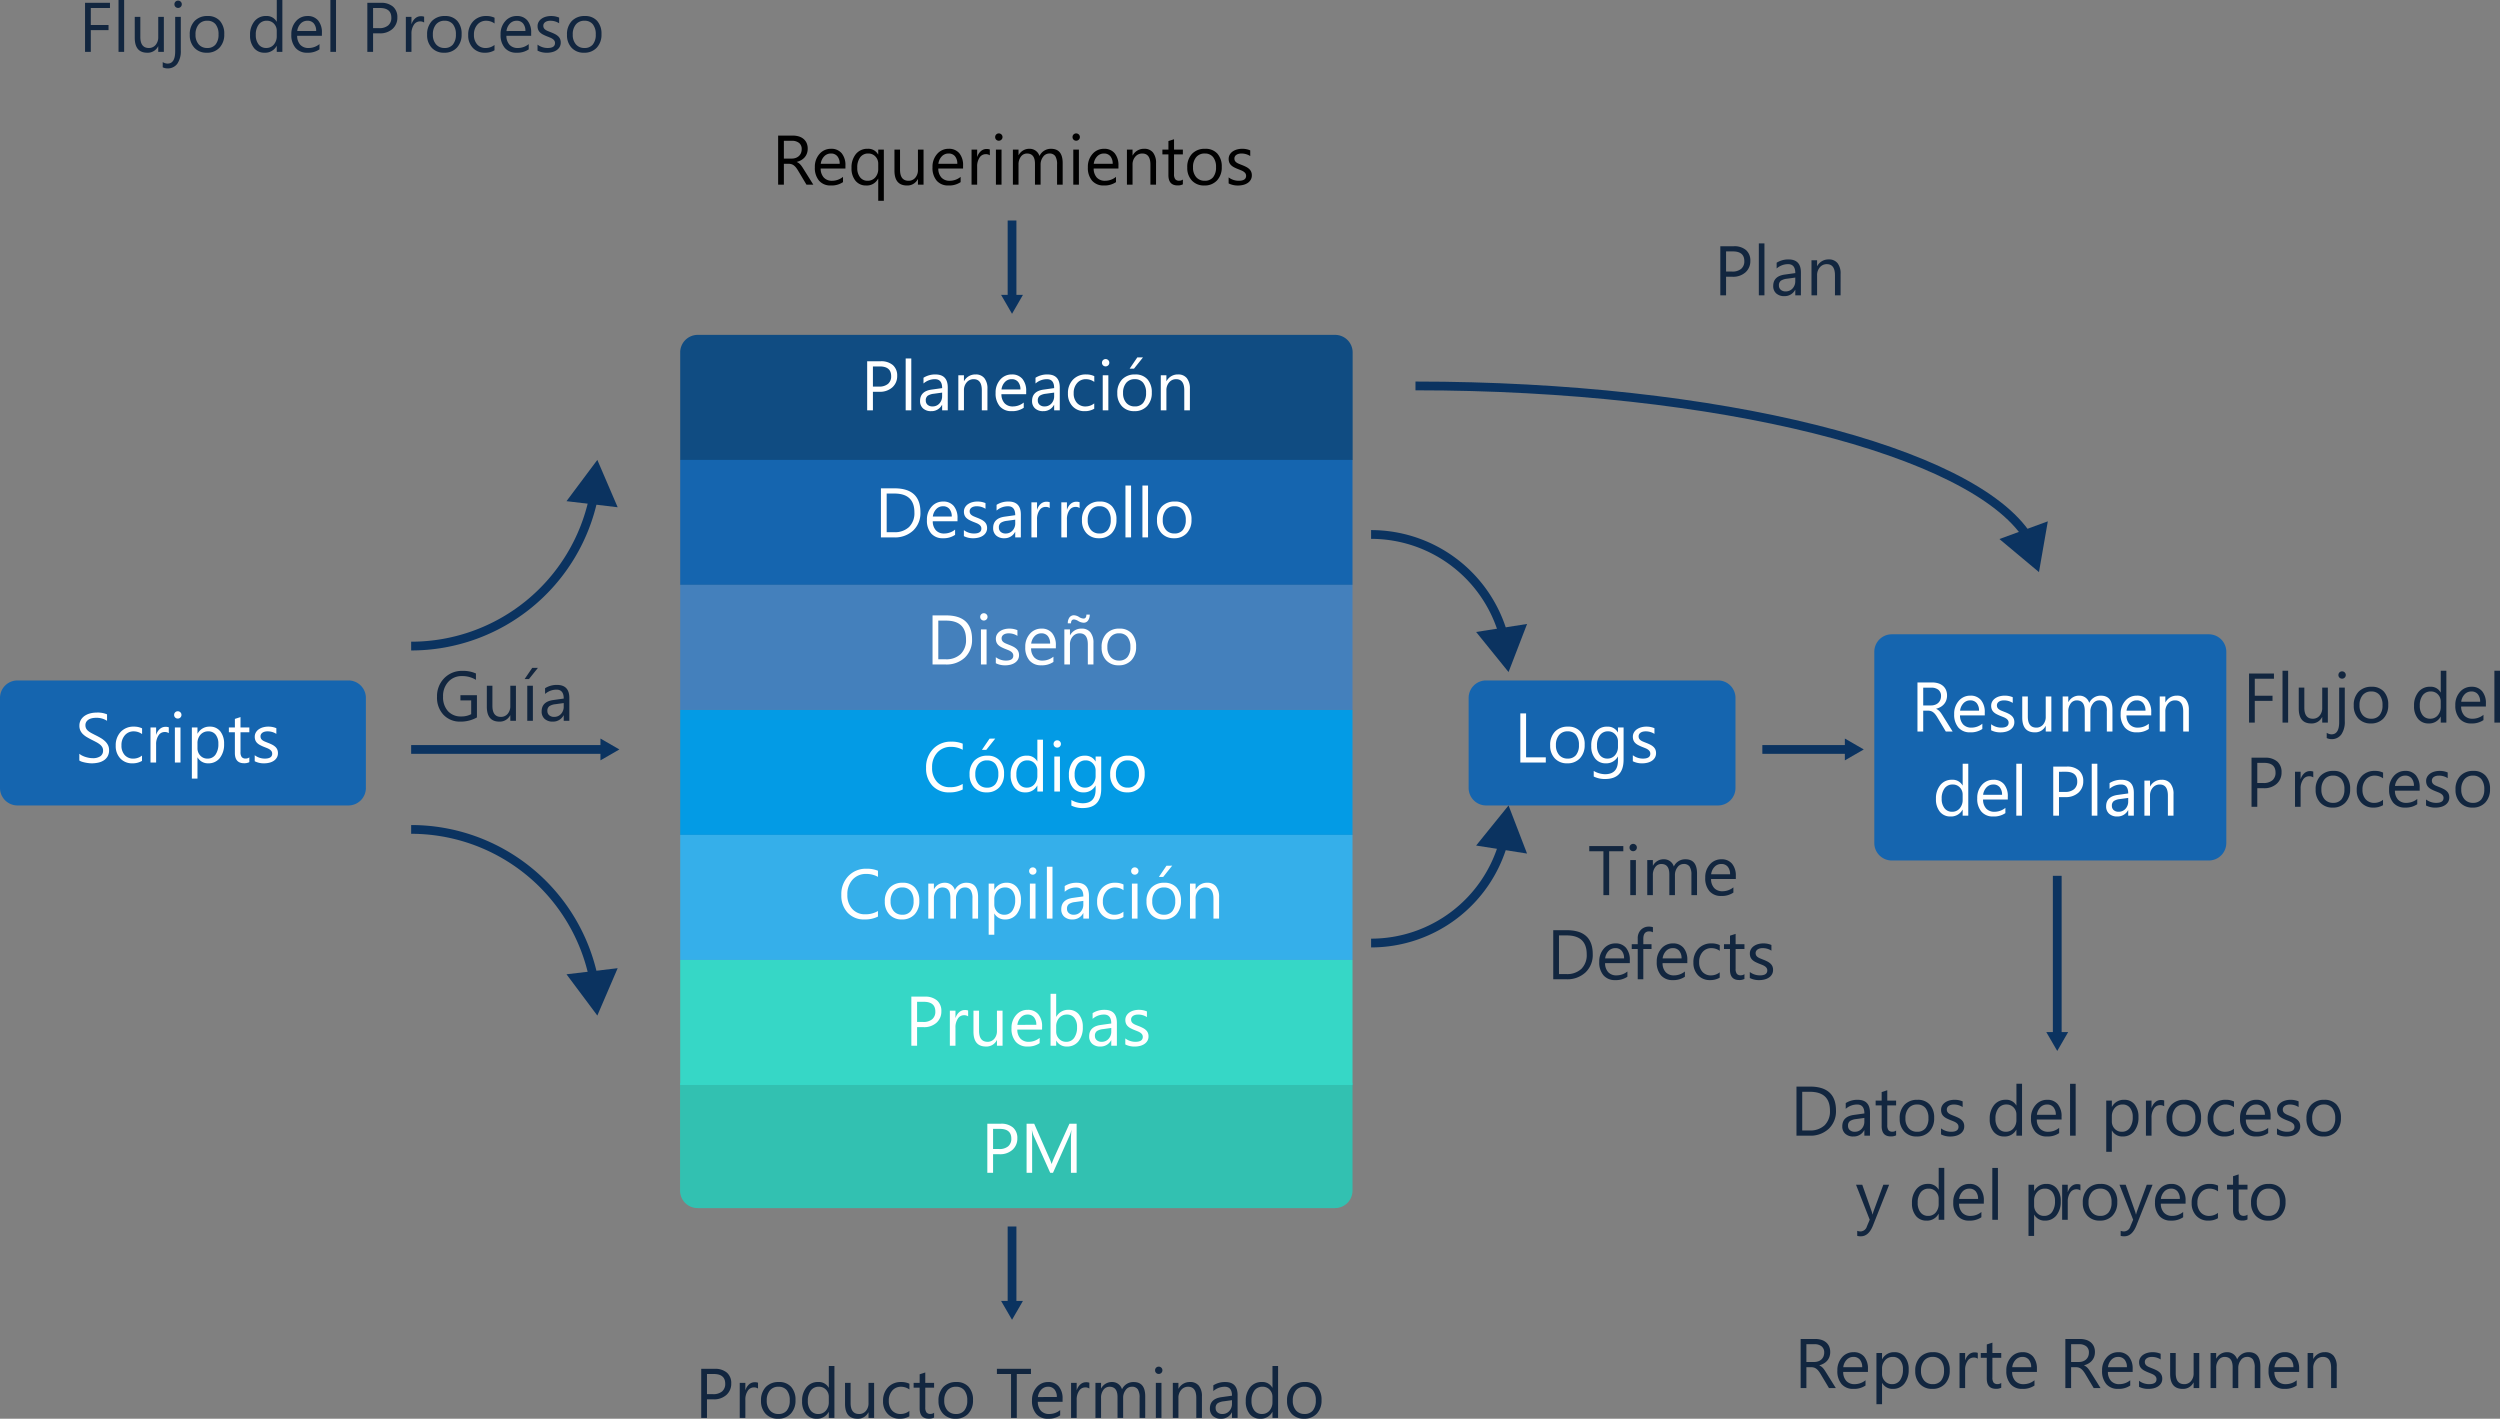 <svg xmlns="http://www.w3.org/2000/svg" width="570.532" height="323.771" viewBox="0 0 570.532 323.771">
  <rect x="0" y="0" width="570.532" height="323.771" fill="#808080" stroke="none"/>
  <g id="Grupo_94299" data-name="Grupo 94299" transform="translate(-200 -11646.156)">
    <path id="Trazado_191674" data-name="Trazado 191674" d="M0,0H43.93" transform="translate(293.83 11817.19)" fill="none" stroke="#0b3360" stroke-width="2"/>
    <path id="Trazado_187402" data-name="Trazado 187402" d="M153.34,193.89l4.32-2.49-4.32-2.49Z" transform="translate(183.69 11625.79)" fill="#0b3360"/>
    <path id="Trazado_191675" data-name="Trazado 191675" d="M0,0H19.56" transform="translate(602.19 11817.19)" fill="none" stroke="#0b3360" stroke-width="2"/>
    <path id="Trazado_187403" data-name="Trazado 187403" d="M437.33,193.89l4.32-2.49-4.32-2.49Z" transform="translate(183.69 11625.79)" fill="#0b3360"/>
    <path id="Trazado_191676" data-name="Trazado 191676" d="M0,0V17.7" transform="translate(430.96 11696.48)" fill="none" stroke="#0b3360" stroke-width="2"/>
    <path id="Trazado_187404" data-name="Trazado 187404" d="M244.77,87.66l2.5,4.32,2.49-4.32Z" transform="translate(183.69 11625.79)" fill="#0b3360"/>
    <path id="Trazado_191677" data-name="Trazado 191677" d="M0,0V17.71" transform="translate(430.96 11926.06)" fill="none" stroke="#0b3360" stroke-width="2"/>
    <path id="Trazado_187405" data-name="Trazado 187405" d="M244.77,317.25l2.5,4.31,2.49-4.31Z" transform="translate(183.69 11625.79)" fill="#0b3360"/>
    <path id="Trazado_191678" data-name="Trazado 191678" d="M0,0V36.39" transform="translate(669.49 11846.03)" fill="none" stroke="#0b3360" stroke-width="2"/>
    <path id="Trazado_187406" data-name="Trazado 187406" d="M483.3,255.9l2.5,4.31,2.49-4.31Z" transform="translate(183.69 11625.79)" fill="#0b3360"/>
    <path id="Trazado_191679" data-name="Trazado 191679" d="M3.99,0H79.51A3.99,3.99,0,0,1,83.5,3.99V24.54a3.99,3.99,0,0,1-3.99,3.99H3.99A3.99,3.99,0,0,1,0,24.54V3.99A3.99,3.99,0,0,1,3.99,0Z" transform="translate(200 11801.44)" fill="#1565af"/>
    <path id="Trazado_191680" data-name="Trazado 191680" d="M3.99,0H56.91A3.99,3.99,0,0,1,60.9,3.99V24.54a3.99,3.99,0,0,1-3.99,3.99H3.99A3.99,3.99,0,0,1,0,24.54V3.99A3.99,3.99,0,0,1,3.99,0Z" transform="translate(535.16 11801.44)" fill="#1565af"/>
    <path id="Trazado_191681" data-name="Trazado 191681" d="M3.99,0H76.34a3.99,3.99,0,0,1,3.99,3.99V47.63a3.99,3.99,0,0,1-3.99,3.99H3.99A3.99,3.99,0,0,1,0,47.63V3.99A3.99,3.99,0,0,1,3.99,0Z" transform="translate(627.74 11790.91)" fill="#1565af"/>
    <path id="Trazado_187407" data-name="Trazado 187407" d="M175.52,96.79H321a4,4,0,0,1,4,4v24.55H171.54V100.77a4,4,0,0,1,3.98-3.98Z" transform="translate(183.69 11625.79)" fill="#104c82"/>
    <path id="Trazado_187408" data-name="Trazado 187408" d="M175.52,267.54H321a4,4,0,0,1,4,4v24.55H171.54V271.52A4,4,0,0,1,175.52,267.54Z" transform="translate(680.2 12189.4) rotate(180)" fill="#32c1b1"/>
    <path id="Trazado_191682" data-name="Trazado 191682" d="M0,0H153.43V28.53H0Z" transform="translate(355.23 11751.11)" fill="#1565af"/>
    <path id="Trazado_191683" data-name="Trazado 191683" d="M0,0H153.43V28.53H0Z" transform="translate(355.23 11779.64)" fill="#4480bc"/>
    <path id="Trazado_191684" data-name="Trazado 191684" d="M0,0H153.43V28.53H0Z" transform="translate(355.23 11808.17)" fill="#039be5"/>
    <path id="Trazado_191685" data-name="Trazado 191685" d="M0,0H153.43V28.53H0Z" transform="translate(355.23 11836.7)" fill="#35afea"/>
    <path id="Trazado_191686" data-name="Trazado 191686" d="M0,0H153.43V28.53H0Z" transform="translate(355.23 11865.23)" fill="#36d7c6"/>
    <path id="Trazado_191687" data-name="Trazado 191687" d="M7.156-10.016H2.781v3.875H6.828v1.18H2.781V0H1.469V-11.2H7.156ZM10.391,0H9.109V-11.844h1.281Zm9.063,0H18.172V-1.266h-.031A2.631,2.631,0,0,1,15.672.188q-2.859,0-2.859-3.406V-8h1.273v4.578q0,2.531,1.938,2.531a1.96,1.96,0,0,0,1.543-.691,2.645,2.645,0,0,0,.605-1.809V-8h1.281ZM23.32-.336A5.014,5.014,0,0,1,22.527,2.7a2.658,2.658,0,0,1-2.27,1.066,2.409,2.409,0,0,1-1.062-.25V2.32a2.12,2.12,0,0,0,1.094.352q1.75,0,1.75-2.8V-8H23.32Zm-.625-9.7a.812.812,0,0,1-.586-.234.791.791,0,0,1-.242-.594.8.8,0,0,1,.242-.6A.8.8,0,0,1,22.7-11.7a.827.827,0,0,1,.6.238.8.8,0,0,1,.246.6.792.792,0,0,1-.246.586A.82.82,0,0,1,22.7-10.031ZM29.258.188A3.711,3.711,0,0,1,26.426-.934a4.153,4.153,0,0,1-1.059-2.973,4.326,4.326,0,0,1,1.1-3.148,3.96,3.96,0,0,1,2.977-1.133,3.588,3.588,0,0,1,2.793,1.1,4.368,4.368,0,0,1,1,3.055A4.3,4.3,0,0,1,32.16-.965,3.791,3.791,0,0,1,29.258.188Zm.094-7.3a2.437,2.437,0,0,0-1.953.84,3.449,3.449,0,0,0-.719,2.316,3.262,3.262,0,0,0,.727,2.242,2.469,2.469,0,0,0,1.945.82,2.342,2.342,0,0,0,1.91-.8,3.492,3.492,0,0,0,.668-2.289A3.552,3.552,0,0,0,31.262-6.3,2.332,2.332,0,0,0,29.352-7.109ZM46.5,0H45.219V-1.359h-.031A2.958,2.958,0,0,1,42.438.188a2.988,2.988,0,0,1-2.41-1.074,4.407,4.407,0,0,1-.9-2.926,4.794,4.794,0,0,1,1-3.18,3.3,3.3,0,0,1,2.664-1.2,2.564,2.564,0,0,1,2.4,1.3h.031v-4.953H46.5ZM45.219-3.617V-4.8a2.289,2.289,0,0,0-.641-1.641,2.149,2.149,0,0,0-1.625-.672,2.212,2.212,0,0,0-1.844.859,3.766,3.766,0,0,0-.672,2.375,3.387,3.387,0,0,0,.645,2.184,2.107,2.107,0,0,0,1.73.8,2.188,2.188,0,0,0,1.738-.773A2.882,2.882,0,0,0,45.219-3.617Zm10.3-.062H49.875a2.992,2.992,0,0,0,.719,2.063,2.478,2.478,0,0,0,1.891.727,3.931,3.931,0,0,0,2.484-.891v1.2A4.643,4.643,0,0,1,52.18.188,3.381,3.381,0,0,1,49.516-.9a4.461,4.461,0,0,1-.969-3.066,4.375,4.375,0,0,1,1.059-3.043,3.394,3.394,0,0,1,2.629-1.176,3.008,3.008,0,0,1,2.43,1.016,4.234,4.234,0,0,1,.859,2.82ZM54.211-4.766a2.607,2.607,0,0,0-.535-1.727,1.823,1.823,0,0,0-1.465-.617,2.07,2.07,0,0,0-1.539.648,2.943,2.943,0,0,0-.781,1.7ZM58.742,0H57.461V-11.844h1.281ZM67.2-4.234V0H65.891V-11.2h3.078a4.063,4.063,0,0,1,2.785.875,3.124,3.124,0,0,1,.988,2.469,3.4,3.4,0,0,1-1.1,2.609A4.194,4.194,0,0,1,68.68-4.234Zm0-5.781v4.594h1.375a3.074,3.074,0,0,0,2.074-.621A2.2,2.2,0,0,0,71.367-7.8q0-2.219-2.625-2.219ZM78.852-6.7a1.567,1.567,0,0,0-.969-.258,1.635,1.635,0,0,0-1.371.773,3.576,3.576,0,0,0-.551,2.109V0H74.68V-8h1.281v1.648h.031a2.793,2.793,0,0,1,.836-1.316,1.906,1.906,0,0,1,1.258-.473,2.092,2.092,0,0,1,.766.109ZM83.426.188A3.711,3.711,0,0,1,80.594-.934a4.153,4.153,0,0,1-1.059-2.973,4.326,4.326,0,0,1,1.1-3.148,3.96,3.96,0,0,1,2.977-1.133,3.588,3.588,0,0,1,2.793,1.1,4.368,4.368,0,0,1,1,3.055A4.3,4.3,0,0,1,86.328-.965,3.791,3.791,0,0,1,83.426.188Zm.094-7.3a2.437,2.437,0,0,0-1.953.84,3.449,3.449,0,0,0-.719,2.316,3.262,3.262,0,0,0,.727,2.242,2.469,2.469,0,0,0,1.945.82,2.342,2.342,0,0,0,1.91-.8A3.492,3.492,0,0,0,86.1-3.984,3.552,3.552,0,0,0,85.43-6.3,2.332,2.332,0,0,0,83.52-7.109ZM94.91-.367a4.163,4.163,0,0,1-2.187.555A3.622,3.622,0,0,1,89.961-.926,4.035,4.035,0,0,1,88.91-3.812a4.435,4.435,0,0,1,1.133-3.176,3.963,3.963,0,0,1,3.023-1.2,4.209,4.209,0,0,1,1.859.391v1.313a3.258,3.258,0,0,0-1.906-.625,2.576,2.576,0,0,0-2.012.879,3.335,3.335,0,0,0-.785,2.309A3.176,3.176,0,0,0,90.961-1.7a2.545,2.545,0,0,0,1.98.813,3.211,3.211,0,0,0,1.969-.7Zm8.367-3.312H97.629a2.992,2.992,0,0,0,.719,2.063,2.478,2.478,0,0,0,1.891.727,3.931,3.931,0,0,0,2.484-.891v1.2a4.643,4.643,0,0,1-2.789.766A3.381,3.381,0,0,1,97.27-.9,4.461,4.461,0,0,1,96.3-3.969,4.375,4.375,0,0,1,97.36-7.012a3.394,3.394,0,0,1,2.629-1.176,3.008,3.008,0,0,1,2.43,1.016,4.234,4.234,0,0,1,.859,2.82Zm-1.312-1.086a2.607,2.607,0,0,0-.535-1.727,1.823,1.823,0,0,0-1.465-.617,2.07,2.07,0,0,0-1.539.648,2.943,2.943,0,0,0-.781,1.7Zm2.766,4.477V-1.664a3.792,3.792,0,0,0,2.3.773q1.688,0,1.688-1.125a.976.976,0,0,0-.145-.543,1.44,1.44,0,0,0-.391-.395,3.007,3.007,0,0,0-.578-.309q-.332-.137-.715-.285a9.207,9.207,0,0,1-.934-.426,2.82,2.82,0,0,1-.672-.484,1.8,1.8,0,0,1-.406-.613,2.17,2.17,0,0,1-.137-.8,1.912,1.912,0,0,1,.258-1,2.286,2.286,0,0,1,.688-.727,3.206,3.206,0,0,1,.98-.441,4.349,4.349,0,0,1,1.137-.148,4.59,4.59,0,0,1,1.859.359v1.3a3.624,3.624,0,0,0-2.031-.578,2.374,2.374,0,0,0-.648.082,1.587,1.587,0,0,0-.5.23,1.065,1.065,0,0,0-.32.355.936.936,0,0,0-.113.457,1.1,1.1,0,0,0,.113.523,1.152,1.152,0,0,0,.332.375,2.538,2.538,0,0,0,.531.3q.313.133.711.289a9.9,9.9,0,0,1,.953.418,3.269,3.269,0,0,1,.719.484,1.893,1.893,0,0,1,.457.621,2,2,0,0,1,.16.836,1.971,1.971,0,0,1-.262,1.031,2.243,2.243,0,0,1-.7.727,3.2,3.2,0,0,1-1.008.43,4.976,4.976,0,0,1-1.2.141A4.539,4.539,0,0,1,104.731-.289Zm10.617.477a3.711,3.711,0,0,1-2.832-1.121,4.153,4.153,0,0,1-1.059-2.973,4.326,4.326,0,0,1,1.1-3.148,3.96,3.96,0,0,1,2.977-1.133,3.588,3.588,0,0,1,2.793,1.1,4.368,4.368,0,0,1,1,3.055A4.3,4.3,0,0,1,118.25-.965,3.791,3.791,0,0,1,115.348.188Zm.094-7.3a2.437,2.437,0,0,0-1.953.84,3.449,3.449,0,0,0-.719,2.316,3.262,3.262,0,0,0,.727,2.242,2.469,2.469,0,0,0,1.945.82,2.342,2.342,0,0,0,1.91-.8,3.492,3.492,0,0,0,.668-2.289,3.552,3.552,0,0,0-.668-2.312A2.332,2.332,0,0,0,115.442-7.109Z" transform="translate(217.94 11658)" fill="#12263f"/>
    <path id="Trazado_191688" data-name="Trazado 191688" d="M.945-.453V-2a3,3,0,0,0,.637.422,5.159,5.159,0,0,0,.781.316,6.219,6.219,0,0,0,.824.2,4.6,4.6,0,0,0,.766.07,3,3,0,0,0,1.809-.449,1.52,1.52,0,0,0,.6-1.293,1.518,1.518,0,0,0-.2-.789,2.244,2.244,0,0,0-.551-.613,5.465,5.465,0,0,0-.832-.531Q4.3-4.922,3.742-5.2q-.586-.3-1.094-.6a4.74,4.74,0,0,1-.883-.672,2.8,2.8,0,0,1-.59-.832A2.575,2.575,0,0,1,.961-8.4,2.563,2.563,0,0,1,1.3-9.73a2.881,2.881,0,0,1,.883-.934,4,4,0,0,1,1.246-.547,5.706,5.706,0,0,1,1.426-.18,5.464,5.464,0,0,1,2.414.4v1.477A4.376,4.376,0,0,0,4.719-10.2a4.189,4.189,0,0,0-.859.09,2.428,2.428,0,0,0-.766.293,1.7,1.7,0,0,0-.547.523,1.389,1.389,0,0,0-.211.781,1.608,1.608,0,0,0,.16.742,1.819,1.819,0,0,0,.473.57,4.708,4.708,0,0,0,.762.5q.449.242,1.035.531.6.3,1.141.625a5.214,5.214,0,0,1,.945.727,3.229,3.229,0,0,1,.645.883,2.482,2.482,0,0,1,.238,1.109,2.813,2.813,0,0,1-.324,1.4,2.661,2.661,0,0,1-.875.934,3.822,3.822,0,0,1-1.27.52A6.953,6.953,0,0,1,3.75.188,6.176,6.176,0,0,1,3.094.145Q2.7.1,2.3.02a6.5,6.5,0,0,1-.77-.2A2.4,2.4,0,0,1,.945-.453Zm14.3.086a4.163,4.163,0,0,1-2.187.555A3.622,3.622,0,0,1,10.3-.926,4.035,4.035,0,0,1,9.25-3.812a4.435,4.435,0,0,1,1.133-3.176,3.963,3.963,0,0,1,3.023-1.2,4.209,4.209,0,0,1,1.859.391v1.313a3.258,3.258,0,0,0-1.906-.625,2.576,2.576,0,0,0-2.012.879,3.335,3.335,0,0,0-.785,2.309A3.176,3.176,0,0,0,11.3-1.7a2.545,2.545,0,0,0,1.98.813,3.211,3.211,0,0,0,1.969-.7ZM21.359-6.7a1.567,1.567,0,0,0-.969-.258,1.635,1.635,0,0,0-1.371.773,3.576,3.576,0,0,0-.551,2.109V0H17.188V-8h1.281v1.648H18.5a2.793,2.793,0,0,1,.836-1.316,1.906,1.906,0,0,1,1.258-.473,2.092,2.092,0,0,1,.766.109Zm2.047-3.328a.812.812,0,0,1-.586-.234.791.791,0,0,1-.242-.594.8.8,0,0,1,.242-.6.8.8,0,0,1,.586-.238.827.827,0,0,1,.6.238.8.8,0,0,1,.246.6.792.792,0,0,1-.246.586A.82.82,0,0,1,23.406-10.031ZM24.031,0H22.75V-8h1.281Zm3.906-1.156h-.031V3.68H26.625V-8h1.281v1.406h.031A3.03,3.03,0,0,1,30.7-8.187a2.93,2.93,0,0,1,2.414,1.074,4.449,4.449,0,0,1,.867,2.879,4.959,4.959,0,0,1-.977,3.215A3.251,3.251,0,0,1,30.336.188,2.676,2.676,0,0,1,27.938-1.156Zm-.031-3.227v1.117a2.379,2.379,0,0,0,.645,1.684,2.14,2.14,0,0,0,1.637.691,2.145,2.145,0,0,0,1.824-.891,4.086,4.086,0,0,0,.66-2.477,3.225,3.225,0,0,0-.617-2.094,2.043,2.043,0,0,0-1.672-.758,2.27,2.27,0,0,0-1.8.777A2.854,2.854,0,0,0,27.906-4.383Zm11.836,4.3a2.47,2.47,0,0,1-1.2.25q-2.1,0-2.1-2.344V-6.906H35.07V-8h1.375V-9.953l1.281-.414V-8h2.016v1.094H37.727V-2.4A1.869,1.869,0,0,0,38-1.25a1.091,1.091,0,0,0,.906.344,1.347,1.347,0,0,0,.836-.266Zm1.227-.211V-1.664a3.792,3.792,0,0,0,2.3.773q1.688,0,1.688-1.125a.976.976,0,0,0-.145-.543,1.44,1.44,0,0,0-.391-.395,3.007,3.007,0,0,0-.578-.309q-.332-.137-.715-.285a9.207,9.207,0,0,1-.934-.426,2.82,2.82,0,0,1-.672-.484,1.8,1.8,0,0,1-.406-.613,2.17,2.17,0,0,1-.137-.8,1.912,1.912,0,0,1,.258-1A2.286,2.286,0,0,1,41.93-7.6a3.206,3.206,0,0,1,.98-.441,4.349,4.349,0,0,1,1.137-.148,4.59,4.59,0,0,1,1.859.359v1.3a3.624,3.624,0,0,0-2.031-.578,2.374,2.374,0,0,0-.648.082,1.587,1.587,0,0,0-.5.23,1.065,1.065,0,0,0-.32.355.936.936,0,0,0-.113.457,1.1,1.1,0,0,0,.113.523,1.152,1.152,0,0,0,.332.375,2.538,2.538,0,0,0,.531.3q.312.133.711.289a9.894,9.894,0,0,1,.953.418,3.269,3.269,0,0,1,.719.484,1.893,1.893,0,0,1,.457.621,2,2,0,0,1,.16.836,1.971,1.971,0,0,1-.262,1.031,2.243,2.243,0,0,1-.7.727A3.2,3.2,0,0,1,44.3.047a4.976,4.976,0,0,1-1.2.141A4.539,4.539,0,0,1,40.969-.289Z" transform="translate(217.16 11820.17)" fill="#fff"/>
    <path id="Trazado_191689" data-name="Trazado 191689" d="M7.281,0H1.469V-11.2H2.781V-1.187h4.5Zm4.891.188A3.711,3.711,0,0,1,9.34-.934,4.153,4.153,0,0,1,8.281-3.906a4.326,4.326,0,0,1,1.1-3.148,3.96,3.96,0,0,1,2.977-1.133,3.588,3.588,0,0,1,2.793,1.1,4.368,4.368,0,0,1,1,3.055A4.3,4.3,0,0,1,15.074-.965,3.791,3.791,0,0,1,12.172.188Zm.094-7.3a2.437,2.437,0,0,0-1.953.84,3.449,3.449,0,0,0-.719,2.316,3.262,3.262,0,0,0,.727,2.242,2.469,2.469,0,0,0,1.945.82,2.342,2.342,0,0,0,1.91-.8,3.492,3.492,0,0,0,.668-2.289A3.552,3.552,0,0,0,14.176-6.3,2.332,2.332,0,0,0,12.266-7.109ZM25.031-.641q0,4.406-4.219,4.406A5.664,5.664,0,0,1,18.219,3.2V1.922a5.327,5.327,0,0,0,2.578.75q2.953,0,2.953-3.141v-.875h-.031A3,3,0,0,1,20.969.188a3,3,0,0,1-2.4-1.066,4.263,4.263,0,0,1-.91-2.863,4.981,4.981,0,0,1,.98-3.242,3.275,3.275,0,0,1,2.684-1.2,2.608,2.608,0,0,1,2.4,1.3h.031V-8h1.281ZM23.75-3.617V-4.8a2.289,2.289,0,0,0-.645-1.633,2.122,2.122,0,0,0-1.605-.68,2.225,2.225,0,0,0-1.859.863,3.853,3.853,0,0,0-.672,2.418,3.308,3.308,0,0,0,.645,2.137,2.082,2.082,0,0,0,1.707.8,2.23,2.23,0,0,0,1.754-.766A2.854,2.854,0,0,0,23.75-3.617ZM27.141-.289V-1.664a3.792,3.792,0,0,0,2.3.773q1.688,0,1.688-1.125a.976.976,0,0,0-.145-.543,1.44,1.44,0,0,0-.391-.395,3.007,3.007,0,0,0-.578-.309q-.332-.137-.715-.285a9.207,9.207,0,0,1-.934-.426,2.82,2.82,0,0,1-.672-.484,1.8,1.8,0,0,1-.406-.613,2.17,2.17,0,0,1-.137-.8,1.912,1.912,0,0,1,.258-1A2.286,2.286,0,0,1,28.1-7.6a3.206,3.206,0,0,1,.98-.441,4.349,4.349,0,0,1,1.137-.148,4.59,4.59,0,0,1,1.859.359v1.3a3.624,3.624,0,0,0-2.031-.578,2.374,2.374,0,0,0-.648.082,1.587,1.587,0,0,0-.5.23,1.065,1.065,0,0,0-.32.355.936.936,0,0,0-.113.457,1.1,1.1,0,0,0,.113.523,1.152,1.152,0,0,0,.332.375,2.538,2.538,0,0,0,.531.3q.313.133.711.289a9.9,9.9,0,0,1,.953.418,3.269,3.269,0,0,1,.719.484,1.893,1.893,0,0,1,.457.621,2,2,0,0,1,.16.836,1.971,1.971,0,0,1-.262,1.031,2.243,2.243,0,0,1-.7.727,3.2,3.2,0,0,1-1.008.43,4.976,4.976,0,0,1-1.2.141A4.539,4.539,0,0,1,27.141-.289Z" transform="translate(545.49 11820.17)" fill="#fff"/>
    <path id="Trazado_191690" data-name="Trazado 191690" d="M9.5,0H7.938L6.063-3.141a6.84,6.84,0,0,0-.5-.746,2.85,2.85,0,0,0-.5-.5,1.718,1.718,0,0,0-.547-.285,2.249,2.249,0,0,0-.66-.09H2.781V0H1.469V-11.2H4.813a4.765,4.765,0,0,1,1.355.184,3.033,3.033,0,0,1,1.078.559,2.6,2.6,0,0,1,.715.934,3.1,3.1,0,0,1,.258,1.309,3.151,3.151,0,0,1-.176,1.074,2.805,2.805,0,0,1-.5.871,3.031,3.031,0,0,1-.781.652A3.988,3.988,0,0,1,5.734-5.2v.031a2.363,2.363,0,0,1,.488.285,2.687,2.687,0,0,1,.395.379,5.019,5.019,0,0,1,.371.5q.184.277.41.645ZM2.781-10.016v4.063H4.563a2.7,2.7,0,0,0,.91-.148A2.107,2.107,0,0,0,6.2-6.527a1.931,1.931,0,0,0,.477-.68,2.275,2.275,0,0,0,.172-.9,1.756,1.756,0,0,0-.582-1.4,2.5,2.5,0,0,0-1.684-.5ZM16.828-3.68H11.18A2.992,2.992,0,0,0,11.9-1.617a2.478,2.478,0,0,0,1.891.727,3.931,3.931,0,0,0,2.484-.891v1.2a4.643,4.643,0,0,1-2.789.766A3.381,3.381,0,0,1,10.82-.9a4.461,4.461,0,0,1-.969-3.066A4.375,4.375,0,0,1,10.91-7.012a3.394,3.394,0,0,1,2.629-1.176,3.008,3.008,0,0,1,2.43,1.016,4.234,4.234,0,0,1,.859,2.82ZM15.516-4.766a2.607,2.607,0,0,0-.535-1.727,1.823,1.823,0,0,0-1.465-.617,2.07,2.07,0,0,0-1.539.648,2.943,2.943,0,0,0-.781,1.7ZM18.281-.289V-1.664a3.792,3.792,0,0,0,2.3.773q1.688,0,1.688-1.125a.976.976,0,0,0-.145-.543,1.44,1.44,0,0,0-.391-.395,3.007,3.007,0,0,0-.578-.309q-.332-.137-.715-.285a9.207,9.207,0,0,1-.934-.426,2.82,2.82,0,0,1-.672-.484,1.8,1.8,0,0,1-.406-.613,2.17,2.17,0,0,1-.137-.8,1.912,1.912,0,0,1,.258-1,2.286,2.286,0,0,1,.688-.727,3.206,3.206,0,0,1,.98-.441,4.349,4.349,0,0,1,1.137-.148,4.59,4.59,0,0,1,1.859.359v1.3a3.624,3.624,0,0,0-2.031-.578,2.374,2.374,0,0,0-.648.082,1.587,1.587,0,0,0-.5.23,1.065,1.065,0,0,0-.32.355.936.936,0,0,0-.113.457,1.1,1.1,0,0,0,.113.523,1.152,1.152,0,0,0,.332.375,2.538,2.538,0,0,0,.531.3q.313.133.711.289a9.9,9.9,0,0,1,.953.418,3.269,3.269,0,0,1,.719.484,1.893,1.893,0,0,1,.457.621,2,2,0,0,1,.16.836,1.971,1.971,0,0,1-.262,1.031,2.243,2.243,0,0,1-.7.727,3.2,3.2,0,0,1-1.008.43,4.976,4.976,0,0,1-1.2.141A4.539,4.539,0,0,1,18.281-.289ZM32.023,0H30.742V-1.266h-.031A2.631,2.631,0,0,1,28.242.188q-2.859,0-2.859-3.406V-8h1.273v4.578q0,2.531,1.938,2.531a1.96,1.96,0,0,0,1.543-.691,2.645,2.645,0,0,0,.605-1.809V-8h1.281ZM45.969,0H44.688V-4.594a3.466,3.466,0,0,0-.41-1.922A1.555,1.555,0,0,0,42.9-7.109a1.708,1.708,0,0,0-1.395.75,2.869,2.869,0,0,0-.574,1.8V0H39.648V-4.75q0-2.359-1.82-2.359a1.686,1.686,0,0,0-1.391.707,2.923,2.923,0,0,0-.547,1.84V0H34.609V-8h1.281v1.266h.031a2.718,2.718,0,0,1,2.484-1.453,2.316,2.316,0,0,1,1.43.457,2.3,2.3,0,0,1,.836,1.2,2.855,2.855,0,0,1,2.656-1.656q2.641,0,2.641,3.258ZM54.82-3.68H49.172a2.992,2.992,0,0,0,.719,2.063,2.478,2.478,0,0,0,1.891.727,3.931,3.931,0,0,0,2.484-.891v1.2a4.643,4.643,0,0,1-2.789.766A3.381,3.381,0,0,1,48.813-.9a4.461,4.461,0,0,1-.969-3.066A4.375,4.375,0,0,1,48.9-7.012a3.394,3.394,0,0,1,2.629-1.176,3.008,3.008,0,0,1,2.43,1.016,4.234,4.234,0,0,1,.859,2.82ZM53.508-4.766a2.607,2.607,0,0,0-.535-1.727,1.823,1.823,0,0,0-1.465-.617,2.07,2.07,0,0,0-1.539.648,2.943,2.943,0,0,0-.781,1.7ZM63.4,0H62.117V-4.562q0-2.547-1.859-2.547a2.017,2.017,0,0,0-1.59.723,2.679,2.679,0,0,0-.629,1.824V0H56.758V-8h1.281v1.328h.031A2.887,2.887,0,0,1,60.7-8.187,2.448,2.448,0,0,1,62.7-7.34a3.776,3.776,0,0,1,.7,2.449Z" transform="translate(636.12 11813.1)" fill="#fff"/>
    <path id="Trazado_191691" data-name="Trazado 191691" d="M8.125,0H6.844V-1.359H6.813A2.958,2.958,0,0,1,4.063.188,2.988,2.988,0,0,1,1.652-.887a4.407,4.407,0,0,1-.9-2.926,4.794,4.794,0,0,1,1-3.18,3.3,3.3,0,0,1,2.664-1.2,2.564,2.564,0,0,1,2.4,1.3h.031v-4.953H8.125ZM6.844-3.617V-4.8A2.289,2.289,0,0,0,6.2-6.437a2.149,2.149,0,0,0-1.625-.672,2.212,2.212,0,0,0-1.844.859,3.766,3.766,0,0,0-.672,2.375,3.387,3.387,0,0,0,.645,2.184,2.107,2.107,0,0,0,1.73.8,2.188,2.188,0,0,0,1.738-.773A2.882,2.882,0,0,0,6.844-3.617Zm10.3-.062H11.5a2.992,2.992,0,0,0,.719,2.063,2.478,2.478,0,0,0,1.891.727,3.931,3.931,0,0,0,2.484-.891v1.2A4.643,4.643,0,0,1,13.8.188,3.381,3.381,0,0,1,11.141-.9a4.461,4.461,0,0,1-.969-3.066A4.375,4.375,0,0,1,11.23-7.012a3.394,3.394,0,0,1,2.629-1.176,3.008,3.008,0,0,1,2.43,1.016,4.234,4.234,0,0,1,.859,2.82ZM15.836-4.766A2.607,2.607,0,0,0,15.3-6.492a1.823,1.823,0,0,0-1.465-.617,2.07,2.07,0,0,0-1.539.648,2.943,2.943,0,0,0-.781,1.7ZM20.367,0H19.086V-11.844h1.281Zm8.461-4.234V0H27.516V-11.2h3.078a4.063,4.063,0,0,1,2.785.875,3.124,3.124,0,0,1,.988,2.469,3.4,3.4,0,0,1-1.1,2.609A4.194,4.194,0,0,1,30.3-4.234Zm0-5.781v4.594H30.2a3.074,3.074,0,0,0,2.074-.621A2.2,2.2,0,0,0,32.992-7.8q0-2.219-2.625-2.219ZM37.586,0H36.3V-11.844h1.281Zm8.32,0H44.625V-1.25h-.031A2.682,2.682,0,0,1,42.133.188a2.63,2.63,0,0,1-1.871-.633,2.192,2.192,0,0,1-.676-1.68q0-2.242,2.641-2.609l2.4-.336q0-2.039-1.648-2.039a3.938,3.938,0,0,0-2.609.984V-7.437a4.958,4.958,0,0,1,2.719-.75q2.82,0,2.82,2.984ZM44.625-4.047l-1.93.266a3.133,3.133,0,0,0-1.344.441A1.273,1.273,0,0,0,40.9-2.219a1.221,1.221,0,0,0,.418.957,1.615,1.615,0,0,0,1.113.371A2.056,2.056,0,0,0,44-1.559a2.387,2.387,0,0,0,.621-1.691ZM54.961,0H53.68V-4.562q0-2.547-1.859-2.547a2.017,2.017,0,0,0-1.59.723A2.679,2.679,0,0,0,49.6-4.562V0H48.32V-8H49.6v1.328h.031a2.887,2.887,0,0,1,2.625-1.516,2.448,2.448,0,0,1,2.008.848,3.776,3.776,0,0,1,.7,2.449Z" transform="translate(641.06 11832.3)" fill="#fff"/>
    <path id="Trazado_191692" data-name="Trazado 191692" d="M9.5,0H7.938L6.063-3.141a6.84,6.84,0,0,0-.5-.746,2.85,2.85,0,0,0-.5-.5,1.718,1.718,0,0,0-.547-.285,2.249,2.249,0,0,0-.66-.09H2.781V0H1.469V-11.2H4.813a4.765,4.765,0,0,1,1.355.184,3.033,3.033,0,0,1,1.078.559,2.6,2.6,0,0,1,.715.934,3.1,3.1,0,0,1,.258,1.309,3.151,3.151,0,0,1-.176,1.074,2.805,2.805,0,0,1-.5.871,3.031,3.031,0,0,1-.781.652A3.988,3.988,0,0,1,5.734-5.2v.031a2.363,2.363,0,0,1,.488.285,2.687,2.687,0,0,1,.395.379,5.019,5.019,0,0,1,.371.5q.184.277.41.645ZM2.781-10.016v4.063H4.563a2.7,2.7,0,0,0,.91-.148A2.107,2.107,0,0,0,6.2-6.527a1.931,1.931,0,0,0,.477-.68,2.275,2.275,0,0,0,.172-.9,1.756,1.756,0,0,0-.582-1.4,2.5,2.5,0,0,0-1.684-.5ZM16.828-3.68H11.18A2.992,2.992,0,0,0,11.9-1.617a2.478,2.478,0,0,0,1.891.727,3.931,3.931,0,0,0,2.484-.891v1.2a4.643,4.643,0,0,1-2.789.766A3.381,3.381,0,0,1,10.82-.9a4.461,4.461,0,0,1-.969-3.066A4.375,4.375,0,0,1,10.91-7.012a3.394,3.394,0,0,1,2.629-1.176,3.008,3.008,0,0,1,2.43,1.016,4.234,4.234,0,0,1,.859,2.82ZM15.516-4.766a2.607,2.607,0,0,0-.535-1.727,1.823,1.823,0,0,0-1.465-.617,2.07,2.07,0,0,0-1.539.648,2.943,2.943,0,0,0-.781,1.7ZM25.594,3.68H24.313V-1.375h-.031A2.867,2.867,0,0,1,21.547.188,3.011,3.011,0,0,1,19.129-.887a4.381,4.381,0,0,1-.91-2.926,4.791,4.791,0,0,1,1-3.184,3.328,3.328,0,0,1,2.688-1.191,2.523,2.523,0,0,1,2.375,1.3h.031V-8h1.281ZM24.313-3.6V-4.766a2.328,2.328,0,0,0-.645-1.664,2.158,2.158,0,0,0-1.637-.68,2.2,2.2,0,0,0-1.828.855,3.819,3.819,0,0,0-.672,2.41,3.307,3.307,0,0,0,.648,2.168,2.069,2.069,0,0,0,1.672.785,2.254,2.254,0,0,0,1.793-.77A2.855,2.855,0,0,0,24.313-3.6ZM34.656,0H33.375V-1.266h-.031A2.631,2.631,0,0,1,30.875.188q-2.859,0-2.859-3.406V-8h1.273v4.578q0,2.531,1.938,2.531a1.96,1.96,0,0,0,1.543-.691,2.645,2.645,0,0,0,.605-1.809V-8h1.281Zm9.016-3.68H38.023a2.992,2.992,0,0,0,.719,2.063,2.478,2.478,0,0,0,1.891.727,3.931,3.931,0,0,0,2.484-.891v1.2a4.643,4.643,0,0,1-2.789.766A3.381,3.381,0,0,1,37.664-.9,4.461,4.461,0,0,1,36.7-3.969a4.375,4.375,0,0,1,1.059-3.043,3.394,3.394,0,0,1,2.629-1.176,3.008,3.008,0,0,1,2.43,1.016,4.234,4.234,0,0,1,.859,2.82ZM42.359-4.766a2.607,2.607,0,0,0-.535-1.727,1.823,1.823,0,0,0-1.465-.617,2.07,2.07,0,0,0-1.539.648,2.943,2.943,0,0,0-.781,1.7ZM49.781-6.7a1.567,1.567,0,0,0-.969-.258,1.635,1.635,0,0,0-1.371.773,3.576,3.576,0,0,0-.551,2.109V0H45.609V-8h1.281v1.648h.031a2.794,2.794,0,0,1,.836-1.316,1.906,1.906,0,0,1,1.258-.473,2.092,2.092,0,0,1,.766.109Zm2.047-3.328a.812.812,0,0,1-.586-.234A.791.791,0,0,1,51-10.859a.8.8,0,0,1,.242-.6.8.8,0,0,1,.586-.238.827.827,0,0,1,.6.238.8.8,0,0,1,.246.6.792.792,0,0,1-.246.586A.82.82,0,0,1,51.828-10.031ZM52.453,0H51.172V-8h1.281ZM66.406,0H65.125V-4.594a3.466,3.466,0,0,0-.41-1.922,1.555,1.555,0,0,0-1.379-.594,1.708,1.708,0,0,0-1.395.75,2.869,2.869,0,0,0-.574,1.8V0H60.086V-4.75q0-2.359-1.82-2.359a1.686,1.686,0,0,0-1.391.707,2.923,2.923,0,0,0-.547,1.84V0H55.047V-8h1.281v1.266h.031a2.718,2.718,0,0,1,2.484-1.453,2.316,2.316,0,0,1,1.43.457,2.3,2.3,0,0,1,.836,1.2,2.855,2.855,0,0,1,2.656-1.656q2.641,0,2.641,3.258Zm3.078-10.031a.812.812,0,0,1-.586-.234.791.791,0,0,1-.242-.594.8.8,0,0,1,.242-.6.8.8,0,0,1,.586-.238.827.827,0,0,1,.6.238.8.8,0,0,1,.246.6.792.792,0,0,1-.246.586A.82.82,0,0,1,69.484-10.031ZM70.109,0H68.828V-8h1.281Zm9.023-3.68H73.484A2.992,2.992,0,0,0,74.2-1.617a2.478,2.478,0,0,0,1.891.727,3.931,3.931,0,0,0,2.484-.891v1.2a4.643,4.643,0,0,1-2.789.766A3.381,3.381,0,0,1,73.125-.9a4.461,4.461,0,0,1-.969-3.066,4.375,4.375,0,0,1,1.059-3.043,3.394,3.394,0,0,1,2.629-1.176,3.008,3.008,0,0,1,2.43,1.016,4.234,4.234,0,0,1,.859,2.82ZM77.82-4.766a2.607,2.607,0,0,0-.535-1.727,1.823,1.823,0,0,0-1.465-.617,2.07,2.07,0,0,0-1.539.648,2.943,2.943,0,0,0-.781,1.7ZM87.711,0H86.43V-4.562q0-2.547-1.859-2.547a2.017,2.017,0,0,0-1.59.723,2.679,2.679,0,0,0-.629,1.824V0H81.07V-8h1.281v1.328h.031a2.887,2.887,0,0,1,2.625-1.516,2.448,2.448,0,0,1,2.008.848,3.776,3.776,0,0,1,.7,2.449Zm6.125-.078a2.47,2.47,0,0,1-1.2.25q-2.1,0-2.1-2.344V-6.906H89.164V-8h1.375V-9.953l1.281-.414V-8h2.016v1.094H91.82V-2.4a1.869,1.869,0,0,0,.273,1.148A1.091,1.091,0,0,0,93-.906a1.347,1.347,0,0,0,.836-.266Zm4.895.266A3.711,3.711,0,0,1,95.9-.934,4.153,4.153,0,0,1,94.84-3.906a4.326,4.326,0,0,1,1.1-3.148,3.96,3.96,0,0,1,2.977-1.133,3.588,3.588,0,0,1,2.793,1.1,4.368,4.368,0,0,1,1,3.055,4.3,4.3,0,0,1-1.082,3.066A3.791,3.791,0,0,1,98.731.188Zm.094-7.3a2.437,2.437,0,0,0-1.953.84,3.449,3.449,0,0,0-.719,2.316,3.262,3.262,0,0,0,.727,2.242,2.469,2.469,0,0,0,1.945.82,2.342,2.342,0,0,0,1.91-.8,3.492,3.492,0,0,0,.668-2.289,3.552,3.552,0,0,0-.668-2.312A2.332,2.332,0,0,0,98.824-7.109Zm5.453,6.82V-1.664a3.792,3.792,0,0,0,2.3.773q1.688,0,1.688-1.125a.976.976,0,0,0-.145-.543,1.44,1.44,0,0,0-.391-.395,3.007,3.007,0,0,0-.578-.309q-.332-.137-.715-.285a9.207,9.207,0,0,1-.934-.426,2.82,2.82,0,0,1-.672-.484,1.8,1.8,0,0,1-.406-.613,2.17,2.17,0,0,1-.137-.8,1.912,1.912,0,0,1,.258-1,2.286,2.286,0,0,1,.688-.727,3.206,3.206,0,0,1,.98-.441,4.349,4.349,0,0,1,1.137-.148,4.59,4.59,0,0,1,1.859.359v1.3a3.624,3.624,0,0,0-2.031-.578,2.374,2.374,0,0,0-.648.082,1.587,1.587,0,0,0-.5.23,1.065,1.065,0,0,0-.32.355.936.936,0,0,0-.113.457,1.1,1.1,0,0,0,.113.523,1.152,1.152,0,0,0,.332.375,2.538,2.538,0,0,0,.531.3q.313.133.711.289a9.9,9.9,0,0,1,.953.418,3.269,3.269,0,0,1,.719.484,1.893,1.893,0,0,1,.457.621,2,2,0,0,1,.16.836,1.971,1.971,0,0,1-.262,1.031,2.243,2.243,0,0,1-.7.727,3.2,3.2,0,0,1-1.008.43,4.976,4.976,0,0,1-1.2.141A4.539,4.539,0,0,1,104.277-.289Z" transform="translate(376.11 11688.3)"/>
    <path id="Trazado_191693" data-name="Trazado 191693" d="M8.094-10.016H4.859V0H3.547V-10.016H.32V-11.2H8.094Zm2.242-.016a.812.812,0,0,1-.586-.234.791.791,0,0,1-.242-.594.8.8,0,0,1,.242-.6.8.8,0,0,1,.586-.238.827.827,0,0,1,.6.238.8.8,0,0,1,.246.6.792.792,0,0,1-.246.586A.82.82,0,0,1,10.336-10.031ZM10.961,0H9.68V-8h1.281ZM24.914,0H23.633V-4.594a3.466,3.466,0,0,0-.41-1.922,1.555,1.555,0,0,0-1.379-.594,1.708,1.708,0,0,0-1.395.75,2.869,2.869,0,0,0-.574,1.8V0H18.594V-4.75q0-2.359-1.82-2.359a1.686,1.686,0,0,0-1.391.707,2.923,2.923,0,0,0-.547,1.84V0H13.555V-8h1.281v1.266h.031a2.718,2.718,0,0,1,2.484-1.453,2.316,2.316,0,0,1,1.43.457,2.3,2.3,0,0,1,.836,1.2,2.855,2.855,0,0,1,2.656-1.656q2.641,0,2.641,3.258Zm8.852-3.68H28.117a2.992,2.992,0,0,0,.719,2.063,2.478,2.478,0,0,0,1.891.727,3.931,3.931,0,0,0,2.484-.891v1.2a4.643,4.643,0,0,1-2.789.766A3.381,3.381,0,0,1,27.758-.9a4.461,4.461,0,0,1-.969-3.066,4.375,4.375,0,0,1,1.059-3.043,3.394,3.394,0,0,1,2.629-1.176,3.008,3.008,0,0,1,2.43,1.016,4.234,4.234,0,0,1,.859,2.82ZM32.453-4.766a2.607,2.607,0,0,0-.535-1.727,1.823,1.823,0,0,0-1.465-.617,2.07,2.07,0,0,0-1.539.648,2.943,2.943,0,0,0-.781,1.7Z" transform="translate(562.37 11850.44)" fill="#12263f"/>
    <path id="Trazado_191694" data-name="Trazado 191694" d="M1.469,0V-11.2H4.563q5.922,0,5.922,5.461A5.5,5.5,0,0,1,8.84-1.574,6.1,6.1,0,0,1,4.438,0ZM2.781-10.016v8.828H4.453a4.745,4.745,0,0,0,3.43-1.18A4.422,4.422,0,0,0,9.109-5.711q0-4.3-4.578-4.3ZM18.945-3.68H13.3a2.992,2.992,0,0,0,.719,2.063,2.478,2.478,0,0,0,1.891.727,3.931,3.931,0,0,0,2.484-.891v1.2A4.643,4.643,0,0,1,15.6.188,3.381,3.381,0,0,1,12.938-.9a4.461,4.461,0,0,1-.969-3.066,4.375,4.375,0,0,1,1.059-3.043,3.394,3.394,0,0,1,2.629-1.176,3.008,3.008,0,0,1,2.43,1.016,4.234,4.234,0,0,1,.859,2.82ZM17.633-4.766A2.607,2.607,0,0,0,17.1-6.492a1.823,1.823,0,0,0-1.465-.617,2.07,2.07,0,0,0-1.539.648,2.943,2.943,0,0,0-.781,1.7Z" transform="translate(553 11869.64)" fill="#12263f"/>
    <path id="Trazado_191695" data-name="Trazado 191695" d="M5.25-10.719A1.707,1.707,0,0,0,4.4-10.93q-1.344,0-1.344,1.7V-8H4.93v1.094H3.055V0H1.781V-6.906H.414V-8H1.781V-9.3a2.7,2.7,0,0,1,.727-1.988,2.453,2.453,0,0,1,1.813-.73,2.511,2.511,0,0,1,.93.141Z" transform="translate(571.97 11869.64)" fill="#12263f"/>
    <path id="Trazado_191696" data-name="Trazado 191696" d="M7.727-3.68H2.078A2.992,2.992,0,0,0,2.8-1.617a2.478,2.478,0,0,0,1.891.727,3.931,3.931,0,0,0,2.484-.891v1.2A4.643,4.643,0,0,1,4.383.188,3.381,3.381,0,0,1,1.719-.9,4.461,4.461,0,0,1,.75-3.969,4.375,4.375,0,0,1,1.809-7.012,3.394,3.394,0,0,1,4.438-8.187a3.008,3.008,0,0,1,2.43,1.016,4.234,4.234,0,0,1,.859,2.82ZM6.414-4.766a2.607,2.607,0,0,0-.535-1.727,1.823,1.823,0,0,0-1.465-.617,2.07,2.07,0,0,0-1.539.648,2.943,2.943,0,0,0-.781,1.7Zm8.7,4.4A4.163,4.163,0,0,1,12.93.188,3.622,3.622,0,0,1,10.168-.926,4.035,4.035,0,0,1,9.117-3.812,4.435,4.435,0,0,1,10.25-6.988a3.963,3.963,0,0,1,3.023-1.2,4.209,4.209,0,0,1,1.859.391v1.313a3.258,3.258,0,0,0-1.906-.625,2.576,2.576,0,0,0-2.012.879,3.335,3.335,0,0,0-.785,2.309A3.176,3.176,0,0,0,11.168-1.7a2.545,2.545,0,0,0,1.98.813,3.211,3.211,0,0,0,1.969-.7Zm5.648.289a2.47,2.47,0,0,1-1.2.25q-2.1,0-2.1-2.344V-6.906H16.094V-8h1.375V-9.953l1.281-.414V-8h2.016v1.094H18.75V-2.4a1.869,1.869,0,0,0,.273,1.148,1.091,1.091,0,0,0,.906.344,1.347,1.347,0,0,0,.836-.266Zm1.227-.211V-1.664a3.792,3.792,0,0,0,2.3.773q1.688,0,1.688-1.125a.976.976,0,0,0-.145-.543,1.44,1.44,0,0,0-.391-.395,3.007,3.007,0,0,0-.578-.309q-.332-.137-.715-.285a9.207,9.207,0,0,1-.934-.426,2.82,2.82,0,0,1-.672-.484,1.8,1.8,0,0,1-.406-.613,2.17,2.17,0,0,1-.137-.8,1.912,1.912,0,0,1,.258-1,2.286,2.286,0,0,1,.688-.727,3.206,3.206,0,0,1,.98-.441,4.349,4.349,0,0,1,1.137-.148,4.59,4.59,0,0,1,1.859.359v1.3A3.624,3.624,0,0,0,24.9-7.109a2.374,2.374,0,0,0-.648.082,1.587,1.587,0,0,0-.5.23,1.065,1.065,0,0,0-.32.355.936.936,0,0,0-.113.457,1.1,1.1,0,0,0,.113.523,1.152,1.152,0,0,0,.332.375,2.538,2.538,0,0,0,.531.3q.313.133.711.289a9.9,9.9,0,0,1,.953.418,3.269,3.269,0,0,1,.719.484,1.893,1.893,0,0,1,.457.621,2,2,0,0,1,.16.836,1.971,1.971,0,0,1-.262,1.031,2.243,2.243,0,0,1-.7.727,3.2,3.2,0,0,1-1.008.43,4.976,4.976,0,0,1-1.2.141A4.539,4.539,0,0,1,21.992-.289Z" transform="translate(577.34 11869.64)" fill="#12263f"/>
    <path id="Trazado_191697" data-name="Trazado 191697" d="M2.781-4.234V0H1.469V-11.2H4.547a4.063,4.063,0,0,1,2.785.875A3.124,3.124,0,0,1,8.32-7.859a3.4,3.4,0,0,1-1.1,2.609A4.194,4.194,0,0,1,4.258-4.234Zm0-5.781v4.594H4.156A3.074,3.074,0,0,0,6.23-6.043,2.2,2.2,0,0,0,6.945-7.8q0-2.219-2.625-2.219ZM11.539,0H10.258V-11.844h1.281Zm8.32,0H18.578V-1.25h-.031A2.682,2.682,0,0,1,16.086.188a2.63,2.63,0,0,1-1.871-.633,2.192,2.192,0,0,1-.676-1.68q0-2.242,2.641-2.609l2.4-.336q0-2.039-1.648-2.039a3.938,3.938,0,0,0-2.609.984V-7.437a4.958,4.958,0,0,1,2.719-.75q2.82,0,2.82,2.984ZM18.578-4.047l-1.93.266A3.133,3.133,0,0,0,15.3-3.34a1.273,1.273,0,0,0-.453,1.121,1.221,1.221,0,0,0,.418.957,1.615,1.615,0,0,0,1.113.371,2.056,2.056,0,0,0,1.574-.668,2.387,2.387,0,0,0,.621-1.691ZM28.914,0H27.633V-4.562q0-2.547-1.859-2.547a2.017,2.017,0,0,0-1.59.723,2.679,2.679,0,0,0-.629,1.824V0H22.273V-8h1.281v1.328h.031a2.887,2.887,0,0,1,2.625-1.516,2.448,2.448,0,0,1,2.008.848,3.776,3.776,0,0,1,.7,2.449Z" transform="translate(591.13 11713.55)" fill="#12263f"/>
    <path id="Trazado_191698" data-name="Trazado 191698" d="M7.156-10.016H2.781v3.875H6.828v1.18H2.781V0H1.469V-11.2H7.156ZM10.391,0H9.109V-11.844h1.281Zm9.063,0H18.172V-1.266h-.031A2.631,2.631,0,0,1,15.672.188q-2.859,0-2.859-3.406V-8h1.273v4.578q0,2.531,1.938,2.531a1.96,1.96,0,0,0,1.543-.691,2.645,2.645,0,0,0,.605-1.809V-8h1.281ZM23.32-.336A5.014,5.014,0,0,1,22.527,2.7a2.658,2.658,0,0,1-2.27,1.066,2.409,2.409,0,0,1-1.062-.25V2.32a2.12,2.12,0,0,0,1.094.352q1.75,0,1.75-2.8V-8H23.32Zm-.625-9.7a.812.812,0,0,1-.586-.234.791.791,0,0,1-.242-.594.8.8,0,0,1,.242-.6A.8.8,0,0,1,22.7-11.7a.827.827,0,0,1,.6.238.8.8,0,0,1,.246.6.792.792,0,0,1-.246.586A.82.82,0,0,1,22.7-10.031ZM29.258.188A3.711,3.711,0,0,1,26.426-.934a4.153,4.153,0,0,1-1.059-2.973,4.326,4.326,0,0,1,1.1-3.148,3.96,3.96,0,0,1,2.977-1.133,3.588,3.588,0,0,1,2.793,1.1,4.368,4.368,0,0,1,1,3.055A4.3,4.3,0,0,1,32.16-.965,3.791,3.791,0,0,1,29.258.188Zm.094-7.3a2.437,2.437,0,0,0-1.953.84,3.449,3.449,0,0,0-.719,2.316,3.262,3.262,0,0,0,.727,2.242,2.469,2.469,0,0,0,1.945.82,2.342,2.342,0,0,0,1.91-.8,3.492,3.492,0,0,0,.668-2.289A3.552,3.552,0,0,0,31.262-6.3,2.332,2.332,0,0,0,29.352-7.109ZM46.5,0H45.219V-1.359h-.031A2.958,2.958,0,0,1,42.438.188a2.988,2.988,0,0,1-2.41-1.074,4.407,4.407,0,0,1-.9-2.926,4.794,4.794,0,0,1,1-3.18,3.3,3.3,0,0,1,2.664-1.2,2.564,2.564,0,0,1,2.4,1.3h.031v-4.953H46.5ZM45.219-3.617V-4.8a2.289,2.289,0,0,0-.641-1.641,2.149,2.149,0,0,0-1.625-.672,2.212,2.212,0,0,0-1.844.859,3.766,3.766,0,0,0-.672,2.375,3.387,3.387,0,0,0,.645,2.184,2.107,2.107,0,0,0,1.73.8,2.188,2.188,0,0,0,1.738-.773A2.882,2.882,0,0,0,45.219-3.617Zm10.3-.062H49.875a2.992,2.992,0,0,0,.719,2.063,2.478,2.478,0,0,0,1.891.727,3.931,3.931,0,0,0,2.484-.891v1.2A4.643,4.643,0,0,1,52.18.188,3.381,3.381,0,0,1,49.516-.9a4.461,4.461,0,0,1-.969-3.066,4.375,4.375,0,0,1,1.059-3.043,3.394,3.394,0,0,1,2.629-1.176,3.008,3.008,0,0,1,2.43,1.016,4.234,4.234,0,0,1,.859,2.82ZM54.211-4.766a2.607,2.607,0,0,0-.535-1.727,1.823,1.823,0,0,0-1.465-.617,2.07,2.07,0,0,0-1.539.648,2.943,2.943,0,0,0-.781,1.7ZM58.742,0H57.461V-11.844h1.281Z" transform="translate(711.79 11811.07)" fill="#12263f"/>
    <path id="Trazado_191699" data-name="Trazado 191699" d="M2.781-4.234V0H1.469V-11.2H4.547a4.063,4.063,0,0,1,2.785.875A3.124,3.124,0,0,1,8.32-7.859a3.4,3.4,0,0,1-1.1,2.609A4.194,4.194,0,0,1,4.258-4.234Zm0-5.781v4.594H4.156A3.074,3.074,0,0,0,6.23-6.043,2.2,2.2,0,0,0,6.945-7.8q0-2.219-2.625-2.219Z" transform="translate(712.36 11830.271)" fill="#12263f"/>
    <path id="Trazado_191700" data-name="Trazado 191700" d="M5.469-6.7A1.567,1.567,0,0,0,4.5-6.961a1.635,1.635,0,0,0-1.371.773,3.576,3.576,0,0,0-.551,2.109V0H1.3V-8H2.578v1.648h.031a2.793,2.793,0,0,1,.836-1.316A1.906,1.906,0,0,1,4.7-8.141a2.092,2.092,0,0,1,.766.109Z" transform="translate(722.45 11830.271)" fill="#12263f"/>
    <path id="Trazado_191701" data-name="Trazado 191701" d="M4.641.188A3.711,3.711,0,0,1,1.809-.934,4.153,4.153,0,0,1,.75-3.906a4.326,4.326,0,0,1,1.1-3.148A3.96,3.96,0,0,1,4.828-8.187a3.588,3.588,0,0,1,2.793,1.1,4.368,4.368,0,0,1,1,3.055A4.3,4.3,0,0,1,7.543-.965,3.791,3.791,0,0,1,4.641.188Zm.094-7.3a2.437,2.437,0,0,0-1.953.84,3.449,3.449,0,0,0-.719,2.316,3.262,3.262,0,0,0,.727,2.242,2.469,2.469,0,0,0,1.945.82,2.342,2.342,0,0,0,1.91-.8,3.492,3.492,0,0,0,.668-2.289A3.552,3.552,0,0,0,6.645-6.3,2.332,2.332,0,0,0,4.734-7.109ZM16.125-.367a4.163,4.163,0,0,1-2.187.555A3.622,3.622,0,0,1,11.176-.926a4.035,4.035,0,0,1-1.051-2.887,4.435,4.435,0,0,1,1.133-3.176,3.963,3.963,0,0,1,3.023-1.2,4.209,4.209,0,0,1,1.859.391v1.313a3.258,3.258,0,0,0-1.906-.625,2.576,2.576,0,0,0-2.012.879,3.335,3.335,0,0,0-.785,2.309A3.176,3.176,0,0,0,12.176-1.7a2.545,2.545,0,0,0,1.98.813,3.211,3.211,0,0,0,1.969-.7ZM24.492-3.68H18.844a2.992,2.992,0,0,0,.719,2.063,2.478,2.478,0,0,0,1.891.727,3.931,3.931,0,0,0,2.484-.891v1.2a4.643,4.643,0,0,1-2.789.766A3.381,3.381,0,0,1,18.484-.9a4.461,4.461,0,0,1-.969-3.066,4.375,4.375,0,0,1,1.059-3.043A3.394,3.394,0,0,1,21.2-8.187a3.008,3.008,0,0,1,2.43,1.016,4.234,4.234,0,0,1,.859,2.82ZM23.18-4.766a2.607,2.607,0,0,0-.535-1.727,1.823,1.823,0,0,0-1.465-.617,2.07,2.07,0,0,0-1.539.648,2.943,2.943,0,0,0-.781,1.7ZM25.945-.289V-1.664a3.792,3.792,0,0,0,2.3.773q1.688,0,1.688-1.125a.976.976,0,0,0-.145-.543,1.44,1.44,0,0,0-.391-.395,3.007,3.007,0,0,0-.578-.309q-.332-.137-.715-.285a9.207,9.207,0,0,1-.934-.426,2.82,2.82,0,0,1-.672-.484A1.8,1.8,0,0,1,26.1-5.07a2.17,2.17,0,0,1-.137-.8,1.912,1.912,0,0,1,.258-1,2.286,2.286,0,0,1,.688-.727,3.206,3.206,0,0,1,.98-.441,4.349,4.349,0,0,1,1.137-.148,4.59,4.59,0,0,1,1.859.359v1.3a3.624,3.624,0,0,0-2.031-.578,2.374,2.374,0,0,0-.648.082,1.587,1.587,0,0,0-.5.23,1.065,1.065,0,0,0-.32.355.936.936,0,0,0-.113.457,1.1,1.1,0,0,0,.113.523,1.152,1.152,0,0,0,.332.375,2.538,2.538,0,0,0,.531.3q.313.133.711.289a9.9,9.9,0,0,1,.953.418,3.269,3.269,0,0,1,.719.484,1.893,1.893,0,0,1,.457.621,2,2,0,0,1,.16.836,1.971,1.971,0,0,1-.262,1.031,2.243,2.243,0,0,1-.7.727,3.2,3.2,0,0,1-1.008.43,4.976,4.976,0,0,1-1.2.141A4.539,4.539,0,0,1,25.945-.289ZM36.563.188A3.711,3.711,0,0,1,33.73-.934a4.153,4.153,0,0,1-1.059-2.973,4.326,4.326,0,0,1,1.1-3.148A3.96,3.96,0,0,1,36.75-8.187a3.588,3.588,0,0,1,2.793,1.1,4.368,4.368,0,0,1,1,3.055A4.3,4.3,0,0,1,39.465-.965,3.791,3.791,0,0,1,36.563.188Zm.094-7.3a2.437,2.437,0,0,0-1.953.84,3.449,3.449,0,0,0-.719,2.316,3.262,3.262,0,0,0,.727,2.242,2.469,2.469,0,0,0,1.945.82,2.342,2.342,0,0,0,1.91-.8,3.492,3.492,0,0,0,.668-2.289A3.552,3.552,0,0,0,38.566-6.3,2.332,2.332,0,0,0,36.656-7.109Z" transform="translate(727.71 11830.271)" fill="#12263f"/>
    <path id="Trazado_191702" data-name="Trazado 191702" d="M1.469,0V-11.2H4.563q5.922,0,5.922,5.461A5.5,5.5,0,0,1,8.84-1.574,6.1,6.1,0,0,1,4.438,0ZM2.781-10.016v8.828H4.453a4.745,4.745,0,0,0,3.43-1.18A4.422,4.422,0,0,0,9.109-5.711q0-4.3-4.578-4.3ZM18.242,0H16.961V-1.25H16.93A2.682,2.682,0,0,1,14.469.188,2.63,2.63,0,0,1,12.6-.445a2.192,2.192,0,0,1-.676-1.68q0-2.242,2.641-2.609l2.4-.336q0-2.039-1.648-2.039a3.938,3.938,0,0,0-2.609.984V-7.437a4.958,4.958,0,0,1,2.719-.75q2.82,0,2.82,2.984ZM16.961-4.047l-1.93.266a3.133,3.133,0,0,0-1.344.441,1.273,1.273,0,0,0-.453,1.121,1.221,1.221,0,0,0,.418.957,1.615,1.615,0,0,0,1.113.371,2.056,2.056,0,0,0,1.574-.668,2.387,2.387,0,0,0,.621-1.691Z" transform="translate(608.51 11905.33)" fill="#12263f"/>
    <path id="Trazado_191703" data-name="Trazado 191703" d="M5.008-.078a2.47,2.47,0,0,1-1.2.25q-2.1,0-2.1-2.344V-6.906H.336V-8H1.711V-9.953l1.281-.414V-8H5.008v1.094H2.992V-2.4A1.869,1.869,0,0,0,3.266-1.25a1.091,1.091,0,0,0,.906.344,1.347,1.347,0,0,0,.836-.266Z" transform="translate(627.71 11905.33)" fill="#12263f"/>
    <path id="Trazado_191704" data-name="Trazado 191704" d="M4.641.188A3.711,3.711,0,0,1,1.809-.934,4.153,4.153,0,0,1,.75-3.906a4.326,4.326,0,0,1,1.1-3.148A3.96,3.96,0,0,1,4.828-8.187a3.588,3.588,0,0,1,2.793,1.1,4.368,4.368,0,0,1,1,3.055A4.3,4.3,0,0,1,7.543-.965,3.791,3.791,0,0,1,4.641.188Zm.094-7.3a2.437,2.437,0,0,0-1.953.84,3.449,3.449,0,0,0-.719,2.316,3.262,3.262,0,0,0,.727,2.242,2.469,2.469,0,0,0,1.945.82,2.342,2.342,0,0,0,1.91-.8,3.492,3.492,0,0,0,.668-2.289A3.552,3.552,0,0,0,6.645-6.3,2.332,2.332,0,0,0,4.734-7.109Zm5.453,6.82V-1.664a3.792,3.792,0,0,0,2.3.773q1.688,0,1.688-1.125a.976.976,0,0,0-.145-.543,1.44,1.44,0,0,0-.391-.395,3.007,3.007,0,0,0-.578-.309q-.332-.137-.715-.285a9.207,9.207,0,0,1-.934-.426,2.82,2.82,0,0,1-.672-.484,1.8,1.8,0,0,1-.406-.613,2.17,2.17,0,0,1-.137-.8,1.912,1.912,0,0,1,.258-1,2.286,2.286,0,0,1,.688-.727,3.206,3.206,0,0,1,.98-.441,4.349,4.349,0,0,1,1.137-.148,4.59,4.59,0,0,1,1.859.359v1.3a3.624,3.624,0,0,0-2.031-.578,2.374,2.374,0,0,0-.648.082,1.587,1.587,0,0,0-.5.23,1.065,1.065,0,0,0-.32.355.936.936,0,0,0-.113.457,1.1,1.1,0,0,0,.113.523,1.152,1.152,0,0,0,.332.375,2.538,2.538,0,0,0,.531.3q.312.133.711.289a9.9,9.9,0,0,1,.953.418,3.269,3.269,0,0,1,.719.484,1.893,1.893,0,0,1,.457.621,2,2,0,0,1,.16.836,1.971,1.971,0,0,1-.262,1.031,2.243,2.243,0,0,1-.7.727,3.2,3.2,0,0,1-1.008.43,4.976,4.976,0,0,1-1.2.141A4.539,4.539,0,0,1,10.188-.289ZM28.672,0H27.391V-1.359h-.031A2.958,2.958,0,0,1,24.609.188,2.988,2.988,0,0,1,22.2-.887a4.407,4.407,0,0,1-.9-2.926,4.794,4.794,0,0,1,1-3.18,3.3,3.3,0,0,1,2.664-1.2,2.564,2.564,0,0,1,2.4,1.3h.031v-4.953h1.281ZM27.391-3.617V-4.8a2.289,2.289,0,0,0-.641-1.641,2.149,2.149,0,0,0-1.625-.672,2.212,2.212,0,0,0-1.844.859,3.766,3.766,0,0,0-.672,2.375,3.387,3.387,0,0,0,.645,2.184,2.107,2.107,0,0,0,1.73.8,2.188,2.188,0,0,0,1.738-.773A2.882,2.882,0,0,0,27.391-3.617ZM37.7-3.68H32.047a2.992,2.992,0,0,0,.719,2.063,2.478,2.478,0,0,0,1.891.727,3.931,3.931,0,0,0,2.484-.891v1.2a4.643,4.643,0,0,1-2.789.766A3.381,3.381,0,0,1,31.688-.9a4.461,4.461,0,0,1-.969-3.066,4.375,4.375,0,0,1,1.059-3.043,3.394,3.394,0,0,1,2.629-1.176,3.008,3.008,0,0,1,2.43,1.016,4.234,4.234,0,0,1,.859,2.82ZM36.383-4.766a2.607,2.607,0,0,0-.535-1.727,1.823,1.823,0,0,0-1.465-.617,2.07,2.07,0,0,0-1.539.648,2.943,2.943,0,0,0-.781,1.7ZM40.914,0H39.633V-11.844h1.281ZM49.2-1.156h-.031V3.68H47.891V-8h1.281v1.406H49.2a3.03,3.03,0,0,1,2.766-1.594,2.93,2.93,0,0,1,2.414,1.074,4.449,4.449,0,0,1,.867,2.879,4.959,4.959,0,0,1-.977,3.215A3.251,3.251,0,0,1,51.6.188,2.676,2.676,0,0,1,49.2-1.156Zm-.031-3.227v1.117a2.379,2.379,0,0,0,.645,1.684,2.14,2.14,0,0,0,1.637.691,2.145,2.145,0,0,0,1.824-.891,4.086,4.086,0,0,0,.66-2.477,3.225,3.225,0,0,0-.617-2.094,2.043,2.043,0,0,0-1.672-.758,2.27,2.27,0,0,0-1.8.777A2.854,2.854,0,0,0,49.172-4.383Z" transform="translate(632.78 11905.33)" fill="#12263f"/>
    <path id="Trazado_191705" data-name="Trazado 191705" d="M5.469-6.7A1.567,1.567,0,0,0,4.5-6.961a1.635,1.635,0,0,0-1.371.773,3.576,3.576,0,0,0-.551,2.109V0H1.3V-8H2.578v1.648h.031a2.793,2.793,0,0,1,.836-1.316A1.906,1.906,0,0,1,4.7-8.141a2.092,2.092,0,0,1,.766.109Z" transform="translate(688.43 11905.33)" fill="#12263f"/>
    <path id="Trazado_191706" data-name="Trazado 191706" d="M4.641.188A3.711,3.711,0,0,1,1.809-.934,4.153,4.153,0,0,1,.75-3.906a4.326,4.326,0,0,1,1.1-3.148A3.96,3.96,0,0,1,4.828-8.187a3.588,3.588,0,0,1,2.793,1.1,4.368,4.368,0,0,1,1,3.055A4.3,4.3,0,0,1,7.543-.965,3.791,3.791,0,0,1,4.641.188Zm.094-7.3a2.437,2.437,0,0,0-1.953.84,3.449,3.449,0,0,0-.719,2.316,3.262,3.262,0,0,0,.727,2.242,2.469,2.469,0,0,0,1.945.82,2.342,2.342,0,0,0,1.91-.8,3.492,3.492,0,0,0,.668-2.289A3.552,3.552,0,0,0,6.645-6.3,2.332,2.332,0,0,0,4.734-7.109ZM16.125-.367a4.163,4.163,0,0,1-2.187.555A3.622,3.622,0,0,1,11.176-.926a4.035,4.035,0,0,1-1.051-2.887,4.435,4.435,0,0,1,1.133-3.176,3.963,3.963,0,0,1,3.023-1.2,4.209,4.209,0,0,1,1.859.391v1.313a3.258,3.258,0,0,0-1.906-.625,2.576,2.576,0,0,0-2.012.879,3.335,3.335,0,0,0-.785,2.309A3.176,3.176,0,0,0,12.176-1.7a2.545,2.545,0,0,0,1.98.813,3.211,3.211,0,0,0,1.969-.7ZM24.492-3.68H18.844a2.992,2.992,0,0,0,.719,2.063,2.478,2.478,0,0,0,1.891.727,3.931,3.931,0,0,0,2.484-.891v1.2a4.643,4.643,0,0,1-2.789.766A3.381,3.381,0,0,1,18.484-.9a4.461,4.461,0,0,1-.969-3.066,4.375,4.375,0,0,1,1.059-3.043A3.394,3.394,0,0,1,21.2-8.187a3.008,3.008,0,0,1,2.43,1.016,4.234,4.234,0,0,1,.859,2.82ZM23.18-4.766a2.607,2.607,0,0,0-.535-1.727,1.823,1.823,0,0,0-1.465-.617,2.07,2.07,0,0,0-1.539.648,2.943,2.943,0,0,0-.781,1.7ZM25.945-.289V-1.664a3.792,3.792,0,0,0,2.3.773q1.688,0,1.688-1.125a.976.976,0,0,0-.145-.543,1.44,1.44,0,0,0-.391-.395,3.007,3.007,0,0,0-.578-.309q-.332-.137-.715-.285a9.207,9.207,0,0,1-.934-.426,2.82,2.82,0,0,1-.672-.484A1.8,1.8,0,0,1,26.1-5.07a2.17,2.17,0,0,1-.137-.8,1.912,1.912,0,0,1,.258-1,2.286,2.286,0,0,1,.688-.727,3.206,3.206,0,0,1,.98-.441,4.349,4.349,0,0,1,1.137-.148,4.59,4.59,0,0,1,1.859.359v1.3a3.624,3.624,0,0,0-2.031-.578,2.374,2.374,0,0,0-.648.082,1.587,1.587,0,0,0-.5.23,1.065,1.065,0,0,0-.32.355.936.936,0,0,0-.113.457,1.1,1.1,0,0,0,.113.523,1.152,1.152,0,0,0,.332.375,2.538,2.538,0,0,0,.531.3q.313.133.711.289a9.9,9.9,0,0,1,.953.418,3.269,3.269,0,0,1,.719.484,1.893,1.893,0,0,1,.457.621,2,2,0,0,1,.16.836,1.971,1.971,0,0,1-.262,1.031,2.243,2.243,0,0,1-.7.727,3.2,3.2,0,0,1-1.008.43,4.976,4.976,0,0,1-1.2.141A4.539,4.539,0,0,1,25.945-.289ZM36.563.188A3.711,3.711,0,0,1,33.73-.934a4.153,4.153,0,0,1-1.059-2.973,4.326,4.326,0,0,1,1.1-3.148A3.96,3.96,0,0,1,36.75-8.187a3.588,3.588,0,0,1,2.793,1.1,4.368,4.368,0,0,1,1,3.055A4.3,4.3,0,0,1,39.465-.965,3.791,3.791,0,0,1,36.563.188Zm.094-7.3a2.437,2.437,0,0,0-1.953.84,3.449,3.449,0,0,0-.719,2.316,3.262,3.262,0,0,0,.727,2.242,2.469,2.469,0,0,0,1.945.82,2.342,2.342,0,0,0,1.91-.8,3.492,3.492,0,0,0,.668-2.289A3.552,3.552,0,0,0,38.566-6.3,2.332,2.332,0,0,0,36.656-7.109Z" transform="translate(693.69 11905.33)" fill="#12263f"/>
    <path id="Trazado_191707" data-name="Trazado 191707" d="M7.664-8,3.984,1.281Q3,3.766,1.219,3.766a2.932,2.932,0,0,1-.836-.1V2.516a2.375,2.375,0,0,0,.758.141A1.57,1.57,0,0,0,2.594,1.5L3.234-.016.109-8H1.531L3.7-1.844q.039.117.164.609h.047q.039-.187.156-.594L6.336-8ZM20.25,0H18.969V-1.359h-.031A2.958,2.958,0,0,1,16.188.188a2.988,2.988,0,0,1-2.41-1.074,4.407,4.407,0,0,1-.9-2.926,4.794,4.794,0,0,1,1-3.18,3.3,3.3,0,0,1,2.664-1.2,2.564,2.564,0,0,1,2.4,1.3h.031v-4.953H20.25ZM18.969-3.617V-4.8a2.289,2.289,0,0,0-.641-1.641A2.149,2.149,0,0,0,16.7-7.109a2.212,2.212,0,0,0-1.844.859,3.766,3.766,0,0,0-.672,2.375,3.387,3.387,0,0,0,.645,2.184,2.107,2.107,0,0,0,1.73.8A2.188,2.188,0,0,0,18.3-1.664,2.882,2.882,0,0,0,18.969-3.617Zm10.3-.062H23.625a2.992,2.992,0,0,0,.719,2.063,2.478,2.478,0,0,0,1.891.727,3.931,3.931,0,0,0,2.484-.891v1.2A4.643,4.643,0,0,1,25.93.188,3.381,3.381,0,0,1,23.266-.9,4.461,4.461,0,0,1,22.3-3.969a4.375,4.375,0,0,1,1.059-3.043,3.394,3.394,0,0,1,2.629-1.176,3.008,3.008,0,0,1,2.43,1.016,4.234,4.234,0,0,1,.859,2.82ZM27.961-4.766a2.607,2.607,0,0,0-.535-1.727,1.823,1.823,0,0,0-1.465-.617,2.07,2.07,0,0,0-1.539.648,2.943,2.943,0,0,0-.781,1.7ZM32.492,0H31.211V-11.844h1.281Zm8.289-1.156H40.75V3.68H39.469V-8H40.75v1.406h.031a3.03,3.03,0,0,1,2.766-1.594,2.93,2.93,0,0,1,2.414,1.074,4.449,4.449,0,0,1,.867,2.879,4.959,4.959,0,0,1-.977,3.215A3.251,3.251,0,0,1,43.18.188,2.676,2.676,0,0,1,40.781-1.156ZM40.75-4.383v1.117a2.379,2.379,0,0,0,.645,1.684,2.14,2.14,0,0,0,1.637.691,2.145,2.145,0,0,0,1.824-.891,4.086,4.086,0,0,0,.66-2.477A3.225,3.225,0,0,0,44.9-6.352a2.043,2.043,0,0,0-1.672-.758,2.27,2.27,0,0,0-1.8.777A2.854,2.854,0,0,0,40.75-4.383Z" transform="translate(623.46 11924.53)" fill="#12263f"/>
    <path id="Trazado_191708" data-name="Trazado 191708" d="M5.469-6.7A1.567,1.567,0,0,0,4.5-6.961a1.635,1.635,0,0,0-1.371.773,3.576,3.576,0,0,0-.551,2.109V0H1.3V-8H2.578v1.648h.031a2.793,2.793,0,0,1,.836-1.316A1.906,1.906,0,0,1,4.7-8.141a2.092,2.092,0,0,1,.766.109Z" transform="translate(669.31 11924.53)" fill="#12263f"/>
    <path id="Trazado_191709" data-name="Trazado 191709" d="M4.641.188A3.711,3.711,0,0,1,1.809-.934,4.153,4.153,0,0,1,.75-3.906a4.326,4.326,0,0,1,1.1-3.148A3.96,3.96,0,0,1,4.828-8.187a3.588,3.588,0,0,1,2.793,1.1,4.368,4.368,0,0,1,1,3.055A4.3,4.3,0,0,1,7.543-.965,3.791,3.791,0,0,1,4.641.188Zm.094-7.3a2.437,2.437,0,0,0-1.953.84,3.449,3.449,0,0,0-.719,2.316,3.262,3.262,0,0,0,.727,2.242,2.469,2.469,0,0,0,1.945.82,2.342,2.342,0,0,0,1.91-.8,3.492,3.492,0,0,0,.668-2.289A3.552,3.552,0,0,0,6.645-6.3,2.332,2.332,0,0,0,4.734-7.109Z" transform="translate(674.57 11924.53)" fill="#12263f"/>
    <path id="Trazado_191710" data-name="Trazado 191710" d="M7.664-8,3.984,1.281Q3,3.766,1.219,3.766a2.932,2.932,0,0,1-.836-.1V2.516a2.375,2.375,0,0,0,.758.141A1.57,1.57,0,0,0,2.594,1.5L3.234-.016.109-8H1.531L3.7-1.844q.039.117.164.609h.047q.039-.187.156-.594L6.336-8Z" transform="translate(683.58 11924.53)" fill="#12263f"/>
    <path id="Trazado_191711" data-name="Trazado 191711" d="M7.727-3.68H2.078A2.992,2.992,0,0,0,2.8-1.617a2.478,2.478,0,0,0,1.891.727,3.931,3.931,0,0,0,2.484-.891v1.2A4.643,4.643,0,0,1,4.383.188,3.381,3.381,0,0,1,1.719-.9,4.461,4.461,0,0,1,.75-3.969,4.375,4.375,0,0,1,1.809-7.012,3.394,3.394,0,0,1,4.438-8.187a3.008,3.008,0,0,1,2.43,1.016,4.234,4.234,0,0,1,.859,2.82ZM6.414-4.766a2.607,2.607,0,0,0-.535-1.727,1.823,1.823,0,0,0-1.465-.617,2.07,2.07,0,0,0-1.539.648,2.943,2.943,0,0,0-.781,1.7Zm8.7,4.4A4.163,4.163,0,0,1,12.93.188,3.622,3.622,0,0,1,10.168-.926,4.035,4.035,0,0,1,9.117-3.812,4.435,4.435,0,0,1,10.25-6.988a3.963,3.963,0,0,1,3.023-1.2,4.209,4.209,0,0,1,1.859.391v1.313a3.258,3.258,0,0,0-1.906-.625,2.576,2.576,0,0,0-2.012.879,3.335,3.335,0,0,0-.785,2.309A3.176,3.176,0,0,0,11.168-1.7a2.545,2.545,0,0,0,1.98.813,3.211,3.211,0,0,0,1.969-.7Z" transform="translate(691.05 11924.53)" fill="#12263f"/>
    <path id="Trazado_191712" data-name="Trazado 191712" d="M5.008-.078a2.47,2.47,0,0,1-1.2.25q-2.1,0-2.1-2.344V-6.906H.336V-8H1.711V-9.953l1.281-.414V-8H5.008v1.094H2.992V-2.4A1.869,1.869,0,0,0,3.266-1.25a1.091,1.091,0,0,0,.906.344,1.347,1.347,0,0,0,.836-.266Z" transform="translate(707.9 11924.53)" fill="#12263f"/>
    <path id="Trazado_191713" data-name="Trazado 191713" d="M4.641.188A3.711,3.711,0,0,1,1.809-.934,4.153,4.153,0,0,1,.75-3.906a4.326,4.326,0,0,1,1.1-3.148A3.96,3.96,0,0,1,4.828-8.187a3.588,3.588,0,0,1,2.793,1.1,4.368,4.368,0,0,1,1,3.055A4.3,4.3,0,0,1,7.543-.965,3.791,3.791,0,0,1,4.641.188Zm.094-7.3a2.437,2.437,0,0,0-1.953.84,3.449,3.449,0,0,0-.719,2.316,3.262,3.262,0,0,0,.727,2.242,2.469,2.469,0,0,0,1.945.82,2.342,2.342,0,0,0,1.91-.8,3.492,3.492,0,0,0,.668-2.289A3.552,3.552,0,0,0,6.645-6.3,2.332,2.332,0,0,0,4.734-7.109Z" transform="translate(712.97 11924.53)" fill="#12263f"/>
    <path id="Trazado_191714" data-name="Trazado 191714" d="M9.5,0H7.938L6.063-3.141a6.84,6.84,0,0,0-.5-.746,2.85,2.85,0,0,0-.5-.5,1.718,1.718,0,0,0-.547-.285,2.249,2.249,0,0,0-.66-.09H2.781V0H1.469V-11.2H4.813a4.765,4.765,0,0,1,1.355.184,3.033,3.033,0,0,1,1.078.559,2.6,2.6,0,0,1,.715.934,3.1,3.1,0,0,1,.258,1.309,3.151,3.151,0,0,1-.176,1.074,2.805,2.805,0,0,1-.5.871,3.031,3.031,0,0,1-.781.652A3.988,3.988,0,0,1,5.734-5.2v.031a2.363,2.363,0,0,1,.488.285,2.687,2.687,0,0,1,.395.379,5.019,5.019,0,0,1,.371.5q.184.277.41.645ZM2.781-10.016v4.063H4.563a2.7,2.7,0,0,0,.91-.148A2.107,2.107,0,0,0,6.2-6.527a1.931,1.931,0,0,0,.477-.68,2.275,2.275,0,0,0,.172-.9,1.756,1.756,0,0,0-.582-1.4,2.5,2.5,0,0,0-1.684-.5ZM16.828-3.68H11.18A2.992,2.992,0,0,0,11.9-1.617a2.478,2.478,0,0,0,1.891.727,3.931,3.931,0,0,0,2.484-.891v1.2a4.643,4.643,0,0,1-2.789.766A3.381,3.381,0,0,1,10.82-.9a4.461,4.461,0,0,1-.969-3.066A4.375,4.375,0,0,1,10.91-7.012a3.394,3.394,0,0,1,2.629-1.176,3.008,3.008,0,0,1,2.43,1.016,4.234,4.234,0,0,1,.859,2.82ZM15.516-4.766a2.607,2.607,0,0,0-.535-1.727,1.823,1.823,0,0,0-1.465-.617,2.07,2.07,0,0,0-1.539.648,2.943,2.943,0,0,0-.781,1.7Zm4.563,3.609h-.031V3.68H18.766V-8h1.281v1.406h.031a3.03,3.03,0,0,1,2.766-1.594,2.93,2.93,0,0,1,2.414,1.074,4.449,4.449,0,0,1,.867,2.879,4.959,4.959,0,0,1-.977,3.215A3.251,3.251,0,0,1,22.477.188,2.676,2.676,0,0,1,20.078-1.156Zm-.031-3.227v1.117a2.379,2.379,0,0,0,.645,1.684,2.14,2.14,0,0,0,1.637.691,2.145,2.145,0,0,0,1.824-.891,4.086,4.086,0,0,0,.66-2.477A3.225,3.225,0,0,0,24.2-6.352a2.043,2.043,0,0,0-1.672-.758,2.27,2.27,0,0,0-1.8.777A2.854,2.854,0,0,0,20.047-4.383ZM31.516.188A3.711,3.711,0,0,1,28.684-.934a4.153,4.153,0,0,1-1.059-2.973,4.326,4.326,0,0,1,1.1-3.148A3.96,3.96,0,0,1,31.7-8.187a3.588,3.588,0,0,1,2.793,1.1,4.368,4.368,0,0,1,1,3.055A4.3,4.3,0,0,1,34.418-.965,3.791,3.791,0,0,1,31.516.188Zm.094-7.3a2.437,2.437,0,0,0-1.953.84,3.449,3.449,0,0,0-.719,2.316,3.262,3.262,0,0,0,.727,2.242,2.469,2.469,0,0,0,1.945.82,2.342,2.342,0,0,0,1.91-.8,3.492,3.492,0,0,0,.668-2.289A3.552,3.552,0,0,0,33.52-6.3,2.332,2.332,0,0,0,31.609-7.109Z" transform="translate(609.46 11962.93)" fill="#12263f"/>
    <path id="Trazado_191715" data-name="Trazado 191715" d="M5.469-6.7A1.567,1.567,0,0,0,4.5-6.961a1.635,1.635,0,0,0-1.371.773,3.576,3.576,0,0,0-.551,2.109V0H1.3V-8H2.578v1.648h.031a2.793,2.793,0,0,1,.836-1.316A1.906,1.906,0,0,1,4.7-8.141a2.092,2.092,0,0,1,.766.109Z" transform="translate(645.89 11962.93)" fill="#12263f"/>
    <path id="Trazado_191716" data-name="Trazado 191716" d="M5.008-.078a2.47,2.47,0,0,1-1.2.25q-2.1,0-2.1-2.344V-6.906H.336V-8H1.711V-9.953l1.281-.414V-8H5.008v1.094H2.992V-2.4A1.869,1.869,0,0,0,3.266-1.25a1.091,1.091,0,0,0,.906.344,1.347,1.347,0,0,0,.836-.266Zm8.141-3.6H7.5a2.992,2.992,0,0,0,.719,2.063,2.478,2.478,0,0,0,1.891.727,3.931,3.931,0,0,0,2.484-.891v1.2A4.643,4.643,0,0,1,9.8.188,3.381,3.381,0,0,1,7.141-.9a4.461,4.461,0,0,1-.969-3.066A4.375,4.375,0,0,1,7.23-7.012,3.394,3.394,0,0,1,9.859-8.187a3.008,3.008,0,0,1,2.43,1.016,4.234,4.234,0,0,1,.859,2.82ZM11.836-4.766A2.607,2.607,0,0,0,11.3-6.492a1.823,1.823,0,0,0-1.465-.617A2.07,2.07,0,0,0,8.3-6.461a2.943,2.943,0,0,0-.781,1.7ZM27.672,0H26.109L24.234-3.141a6.84,6.84,0,0,0-.5-.746,2.85,2.85,0,0,0-.5-.5,1.718,1.718,0,0,0-.547-.285,2.249,2.249,0,0,0-.66-.09H20.953V0H19.641V-11.2h3.344a4.765,4.765,0,0,1,1.355.184,3.033,3.033,0,0,1,1.078.559,2.6,2.6,0,0,1,.715.934,3.1,3.1,0,0,1,.258,1.309,3.151,3.151,0,0,1-.176,1.074,2.805,2.805,0,0,1-.5.871,3.031,3.031,0,0,1-.781.652,3.988,3.988,0,0,1-1.027.418v.031a2.363,2.363,0,0,1,.488.285,2.687,2.687,0,0,1,.395.379,5.019,5.019,0,0,1,.371.5q.184.277.41.645ZM20.953-10.016v4.063h1.781a2.7,2.7,0,0,0,.91-.148,2.107,2.107,0,0,0,.723-.426,1.931,1.931,0,0,0,.477-.68,2.275,2.275,0,0,0,.172-.9,1.756,1.756,0,0,0-.582-1.4,2.5,2.5,0,0,0-1.684-.5ZM35-3.68H29.352a2.992,2.992,0,0,0,.719,2.063,2.478,2.478,0,0,0,1.891.727,3.931,3.931,0,0,0,2.484-.891v1.2a4.643,4.643,0,0,1-2.789.766A3.381,3.381,0,0,1,28.992-.9a4.461,4.461,0,0,1-.969-3.066,4.375,4.375,0,0,1,1.059-3.043,3.394,3.394,0,0,1,2.629-1.176,3.008,3.008,0,0,1,2.43,1.016A4.234,4.234,0,0,1,35-4.352ZM33.688-4.766a2.607,2.607,0,0,0-.535-1.727,1.823,1.823,0,0,0-1.465-.617,2.07,2.07,0,0,0-1.539.648,2.943,2.943,0,0,0-.781,1.7ZM36.453-.289V-1.664a3.792,3.792,0,0,0,2.3.773q1.688,0,1.688-1.125a.976.976,0,0,0-.145-.543,1.44,1.44,0,0,0-.391-.395,3.007,3.007,0,0,0-.578-.309Q39-3.4,38.617-3.547a9.207,9.207,0,0,1-.934-.426,2.82,2.82,0,0,1-.672-.484,1.8,1.8,0,0,1-.406-.613,2.17,2.17,0,0,1-.137-.8,1.912,1.912,0,0,1,.258-1,2.286,2.286,0,0,1,.688-.727,3.206,3.206,0,0,1,.98-.441,4.349,4.349,0,0,1,1.137-.148,4.59,4.59,0,0,1,1.859.359v1.3a3.624,3.624,0,0,0-2.031-.578,2.374,2.374,0,0,0-.648.082,1.587,1.587,0,0,0-.5.23,1.065,1.065,0,0,0-.32.355.936.936,0,0,0-.113.457,1.1,1.1,0,0,0,.113.523,1.152,1.152,0,0,0,.332.375,2.538,2.538,0,0,0,.531.3q.312.133.711.289a9.894,9.894,0,0,1,.953.418,3.269,3.269,0,0,1,.719.484,1.893,1.893,0,0,1,.457.621,2,2,0,0,1,.16.836A1.971,1.971,0,0,1,41.5-1.109a2.243,2.243,0,0,1-.7.727,3.2,3.2,0,0,1-1.008.43,4.976,4.976,0,0,1-1.2.141A4.539,4.539,0,0,1,36.453-.289ZM50.2,0H48.914V-1.266h-.031A2.631,2.631,0,0,1,46.414.188q-2.859,0-2.859-3.406V-8h1.273v4.578q0,2.531,1.938,2.531a1.96,1.96,0,0,0,1.543-.691,2.645,2.645,0,0,0,.605-1.809V-8H50.2ZM64.141,0H62.859V-4.594a3.466,3.466,0,0,0-.41-1.922,1.555,1.555,0,0,0-1.379-.594,1.708,1.708,0,0,0-1.395.75,2.869,2.869,0,0,0-.574,1.8V0H57.82V-4.75q0-2.359-1.82-2.359a1.686,1.686,0,0,0-1.391.707,2.923,2.923,0,0,0-.547,1.84V0H52.781V-8h1.281v1.266h.031a2.718,2.718,0,0,1,2.484-1.453,2.316,2.316,0,0,1,1.43.457,2.3,2.3,0,0,1,.836,1.2A2.855,2.855,0,0,1,61.5-8.187q2.641,0,2.641,3.258Zm8.852-3.68H67.344a2.992,2.992,0,0,0,.719,2.063,2.478,2.478,0,0,0,1.891.727,3.931,3.931,0,0,0,2.484-.891v1.2a4.643,4.643,0,0,1-2.789.766A3.381,3.381,0,0,1,66.984-.9a4.461,4.461,0,0,1-.969-3.066,4.375,4.375,0,0,1,1.059-3.043A3.394,3.394,0,0,1,69.7-8.187a3.008,3.008,0,0,1,2.43,1.016,4.234,4.234,0,0,1,.859,2.82ZM71.68-4.766a2.607,2.607,0,0,0-.535-1.727,1.823,1.823,0,0,0-1.465-.617,2.07,2.07,0,0,0-1.539.648,2.943,2.943,0,0,0-.781,1.7ZM81.57,0H80.289V-4.562q0-2.547-1.859-2.547a2.017,2.017,0,0,0-1.59.723,2.679,2.679,0,0,0-.629,1.824V0H74.93V-8h1.281v1.328h.031a2.887,2.887,0,0,1,2.625-1.516,2.448,2.448,0,0,1,2.008.848,3.776,3.776,0,0,1,.7,2.449Z" transform="translate(651.7 11962.93)" fill="#12263f"/>
    <path id="Trazado_191717" data-name="Trazado 191717" d="M2.781-4.234V0H1.469V-11.2H4.547a4.063,4.063,0,0,1,2.785.875A3.124,3.124,0,0,1,8.32-7.859a3.4,3.4,0,0,1-1.1,2.609A4.194,4.194,0,0,1,4.258-4.234Zm0-5.781v4.594H4.156A3.074,3.074,0,0,0,6.23-6.043,2.2,2.2,0,0,0,6.945-7.8q0-2.219-2.625-2.219ZM14.43-6.7a1.567,1.567,0,0,0-.969-.258,1.635,1.635,0,0,0-1.371.773,3.576,3.576,0,0,0-.551,2.109V0H10.258V-8h1.281v1.648h.031a2.793,2.793,0,0,1,.836-1.316,1.906,1.906,0,0,1,1.258-.473,2.092,2.092,0,0,1,.766.109ZM19,.188A3.711,3.711,0,0,1,16.172-.934a4.153,4.153,0,0,1-1.059-2.973,4.326,4.326,0,0,1,1.1-3.148,3.96,3.96,0,0,1,2.977-1.133,3.588,3.588,0,0,1,2.793,1.1,4.368,4.368,0,0,1,1,3.055A4.3,4.3,0,0,1,21.906-.965,3.791,3.791,0,0,1,19,.188Zm.094-7.3a2.437,2.437,0,0,0-1.953.84,3.449,3.449,0,0,0-.719,2.316,3.262,3.262,0,0,0,.727,2.242,2.469,2.469,0,0,0,1.945.82,2.342,2.342,0,0,0,1.91-.8,3.492,3.492,0,0,0,.668-2.289A3.552,3.552,0,0,0,21.008-6.3,2.332,2.332,0,0,0,19.1-7.109ZM31.863,0H30.582V-1.359h-.031A2.958,2.958,0,0,1,27.8.188a2.988,2.988,0,0,1-2.41-1.074,4.407,4.407,0,0,1-.9-2.926,4.794,4.794,0,0,1,1-3.18,3.3,3.3,0,0,1,2.664-1.2,2.564,2.564,0,0,1,2.4,1.3h.031v-4.953h1.281ZM30.582-3.617V-4.8a2.289,2.289,0,0,0-.641-1.641,2.149,2.149,0,0,0-1.625-.672,2.212,2.212,0,0,0-1.844.859A3.766,3.766,0,0,0,25.8-3.875a3.387,3.387,0,0,0,.645,2.184,2.107,2.107,0,0,0,1.73.8,2.188,2.188,0,0,0,1.738-.773A2.882,2.882,0,0,0,30.582-3.617ZM40.926,0H39.645V-1.266h-.031A2.631,2.631,0,0,1,37.145.188q-2.859,0-2.859-3.406V-8h1.273v4.578q0,2.531,1.938,2.531a1.96,1.96,0,0,0,1.543-.691,2.645,2.645,0,0,0,.605-1.809V-8h1.281Zm8.039-.367a4.163,4.163,0,0,1-2.187.555A3.622,3.622,0,0,1,44.016-.926a4.035,4.035,0,0,1-1.051-2.887A4.435,4.435,0,0,1,44.1-6.988a3.963,3.963,0,0,1,3.023-1.2,4.209,4.209,0,0,1,1.859.391v1.313a3.258,3.258,0,0,0-1.906-.625,2.576,2.576,0,0,0-2.012.879,3.335,3.335,0,0,0-.785,2.309A3.176,3.176,0,0,0,45.016-1.7,2.545,2.545,0,0,0,47-.891a3.211,3.211,0,0,0,1.969-.7Zm5.648.289a2.47,2.47,0,0,1-1.2.25q-2.1,0-2.1-2.344V-6.906H49.942V-8h1.375V-9.953l1.281-.414V-8h2.016v1.094H52.6V-2.4a1.869,1.869,0,0,0,.273,1.148,1.091,1.091,0,0,0,.906.344,1.347,1.347,0,0,0,.836-.266Zm4.895.266A3.711,3.711,0,0,1,56.676-.934a4.153,4.153,0,0,1-1.059-2.973,4.326,4.326,0,0,1,1.1-3.148A3.96,3.96,0,0,1,59.7-8.187a3.588,3.588,0,0,1,2.793,1.1,4.368,4.368,0,0,1,1,3.055A4.3,4.3,0,0,1,62.41-.965,3.791,3.791,0,0,1,59.508.188Zm.094-7.3a2.437,2.437,0,0,0-1.953.84,3.449,3.449,0,0,0-.719,2.316,3.262,3.262,0,0,0,.727,2.242,2.469,2.469,0,0,0,1.945.82,2.342,2.342,0,0,0,1.91-.8,3.492,3.492,0,0,0,.668-2.289A3.552,3.552,0,0,0,61.512-6.3,2.332,2.332,0,0,0,59.6-7.109Zm17.117-2.906H73.485V0H72.172V-10.016H68.946V-11.2h7.773ZM83.935-3.68H78.286A2.992,2.992,0,0,0,79-1.617,2.478,2.478,0,0,0,80.9-.891a3.931,3.931,0,0,0,2.484-.891v1.2a4.643,4.643,0,0,1-2.789.766A3.381,3.381,0,0,1,77.927-.9a4.461,4.461,0,0,1-.969-3.066,4.375,4.375,0,0,1,1.059-3.043,3.394,3.394,0,0,1,2.629-1.176,3.008,3.008,0,0,1,2.43,1.016,4.234,4.234,0,0,1,.859,2.82ZM82.622-4.766a2.607,2.607,0,0,0-.535-1.727,1.823,1.823,0,0,0-1.465-.617,2.07,2.07,0,0,0-1.539.648,2.943,2.943,0,0,0-.781,1.7ZM90.044-6.7a1.567,1.567,0,0,0-.969-.258,1.635,1.635,0,0,0-1.371.773,3.576,3.576,0,0,0-.551,2.109V0H85.872V-8h1.281v1.648h.031a2.793,2.793,0,0,1,.836-1.316,1.906,1.906,0,0,1,1.258-.473,2.092,2.092,0,0,1,.766.109ZM102.794,0h-1.281V-4.594a3.466,3.466,0,0,0-.41-1.922,1.555,1.555,0,0,0-1.379-.594,1.708,1.708,0,0,0-1.395.75,2.869,2.869,0,0,0-.574,1.8V0H96.474V-4.75q0-2.359-1.82-2.359a1.686,1.686,0,0,0-1.391.707,2.923,2.923,0,0,0-.547,1.84V0H91.435V-8h1.281v1.266h.031a2.718,2.718,0,0,1,2.484-1.453,2.316,2.316,0,0,1,1.43.457,2.3,2.3,0,0,1,.836,1.2,2.855,2.855,0,0,1,2.656-1.656q2.641,0,2.641,3.258Zm3.078-10.031a.812.812,0,0,1-.586-.234.791.791,0,0,1-.242-.594.8.8,0,0,1,.242-.6.8.8,0,0,1,.586-.238.827.827,0,0,1,.6.238.8.8,0,0,1,.246.6.792.792,0,0,1-.246.586A.82.82,0,0,1,105.872-10.031ZM106.5,0h-1.281V-8H106.5Zm9.234,0H114.45V-4.562q0-2.547-1.859-2.547a2.017,2.017,0,0,0-1.59.723,2.679,2.679,0,0,0-.629,1.824V0h-1.281V-8h1.281v1.328h.031a2.887,2.887,0,0,1,2.625-1.516,2.448,2.448,0,0,1,2.008.848,3.776,3.776,0,0,1,.7,2.449Zm8.141,0h-1.281V-1.25h-.031A2.682,2.682,0,0,1,120.1.188a2.63,2.63,0,0,1-1.871-.633,2.192,2.192,0,0,1-.676-1.68q0-2.242,2.641-2.609l2.4-.336q0-2.039-1.648-2.039a3.938,3.938,0,0,0-2.609.984V-7.437a4.958,4.958,0,0,1,2.719-.75q2.82,0,2.82,2.984Zm-1.281-4.047-1.93.266a3.133,3.133,0,0,0-1.344.441,1.273,1.273,0,0,0-.453,1.121,1.221,1.221,0,0,0,.418.957,1.615,1.615,0,0,0,1.113.371,2.056,2.056,0,0,0,1.574-.668,2.387,2.387,0,0,0,.621-1.691ZM133.114,0h-1.281V-1.359H131.8a2.958,2.958,0,0,1-2.75,1.547,2.988,2.988,0,0,1-2.41-1.074,4.407,4.407,0,0,1-.9-2.926,4.794,4.794,0,0,1,1-3.18,3.3,3.3,0,0,1,2.664-1.2,2.564,2.564,0,0,1,2.4,1.3h.031v-4.953h1.281Zm-1.281-3.617V-4.8a2.289,2.289,0,0,0-.641-1.641,2.149,2.149,0,0,0-1.625-.672,2.212,2.212,0,0,0-1.844.859,3.766,3.766,0,0,0-.672,2.375,3.387,3.387,0,0,0,.645,2.184,2.107,2.107,0,0,0,1.73.8,2.188,2.188,0,0,0,1.738-.773A2.882,2.882,0,0,0,131.833-3.617Zm7.219,3.8A3.711,3.711,0,0,1,136.22-.934a4.153,4.153,0,0,1-1.059-2.973,4.326,4.326,0,0,1,1.1-3.148,3.96,3.96,0,0,1,2.977-1.133,3.588,3.588,0,0,1,2.793,1.1,4.368,4.368,0,0,1,1,3.055,4.3,4.3,0,0,1-1.082,3.066A3.791,3.791,0,0,1,139.052.188Zm.094-7.3a2.437,2.437,0,0,0-1.953.84,3.449,3.449,0,0,0-.719,2.316,3.262,3.262,0,0,0,.727,2.242,2.469,2.469,0,0,0,1.945.82,2.342,2.342,0,0,0,1.91-.8,3.492,3.492,0,0,0,.668-2.289,3.552,3.552,0,0,0-.668-2.312A2.332,2.332,0,0,0,139.146-7.109Z" transform="translate(358.56 11969.74)" fill="#12263f"/>
    <path id="Trazado_191718" data-name="Trazado 191718" d="M9.844-.766a7.492,7.492,0,0,1-3.75.953A5.124,5.124,0,0,1,2.215-1.359,5.674,5.674,0,0,1,.734-5.453a5.826,5.826,0,0,1,1.645-4.27,5.606,5.606,0,0,1,4.168-1.668,7.093,7.093,0,0,1,3.07.594v1.453A5.9,5.9,0,0,0,6.4-10.2a4.021,4.021,0,0,0-3.086,1.3,4.743,4.743,0,0,0-1.2,3.359,4.746,4.746,0,0,0,1.117,3.34A3.916,3.916,0,0,0,6.258-.992a4.684,4.684,0,0,0,2.273-.523V-4.656H6.078V-5.844H9.844Zm8.9.766H17.461V-1.266H17.43A2.631,2.631,0,0,1,14.961.188Q12.1.188,12.1-3.219V-8h1.273v4.578q0,2.531,1.938,2.531a1.96,1.96,0,0,0,1.543-.691,2.645,2.645,0,0,0,.605-1.809V-8h1.281Zm3.867,0H21.328V-8h1.281Zm1.148-12.078L21.711-9.516h-.992l1.742-2.562ZM30.93,0H29.648V-1.25h-.031A2.682,2.682,0,0,1,27.156.188a2.63,2.63,0,0,1-1.871-.633,2.192,2.192,0,0,1-.676-1.68q0-2.242,2.641-2.609l2.4-.336q0-2.039-1.648-2.039a3.938,3.938,0,0,0-2.609.984V-7.437a4.958,4.958,0,0,1,2.719-.75q2.82,0,2.82,2.984ZM29.648-4.047l-1.93.266a3.133,3.133,0,0,0-1.344.441,1.273,1.273,0,0,0-.453,1.121,1.221,1.221,0,0,0,.418.957,1.615,1.615,0,0,0,1.113.371,2.056,2.056,0,0,0,1.574-.668,2.387,2.387,0,0,0,.621-1.691Z" transform="translate(299 11810.65)" fill="#12263f"/>
    <path id="Trazado_191719" data-name="Trazado 191719" d="M2.781-4.234V0H1.469V-11.2H4.547a4.063,4.063,0,0,1,2.785.875A3.124,3.124,0,0,1,8.32-7.859a3.4,3.4,0,0,1-1.1,2.609A4.194,4.194,0,0,1,4.258-4.234Zm0-5.781v4.594H4.156A3.074,3.074,0,0,0,6.23-6.043,2.2,2.2,0,0,0,6.945-7.8q0-2.219-2.625-2.219ZM11.539,0H10.258V-11.844h1.281Zm8.32,0H18.578V-1.25h-.031A2.682,2.682,0,0,1,16.086.188a2.63,2.63,0,0,1-1.871-.633,2.192,2.192,0,0,1-.676-1.68q0-2.242,2.641-2.609l2.4-.336q0-2.039-1.648-2.039a3.938,3.938,0,0,0-2.609.984V-7.437a4.958,4.958,0,0,1,2.719-.75q2.82,0,2.82,2.984ZM18.578-4.047l-1.93.266A3.133,3.133,0,0,0,15.3-3.34a1.273,1.273,0,0,0-.453,1.121,1.221,1.221,0,0,0,.418.957,1.615,1.615,0,0,0,1.113.371,2.056,2.056,0,0,0,1.574-.668,2.387,2.387,0,0,0,.621-1.691ZM28.914,0H27.633V-4.562q0-2.547-1.859-2.547a2.017,2.017,0,0,0-1.59.723,2.679,2.679,0,0,0-.629,1.824V0H22.273V-8h1.281v1.328h.031a2.887,2.887,0,0,1,2.625-1.516,2.448,2.448,0,0,1,2.008.848,3.776,3.776,0,0,1,.7,2.449Zm8.844-3.68H32.109a2.992,2.992,0,0,0,.719,2.063,2.478,2.478,0,0,0,1.891.727A3.931,3.931,0,0,0,37.2-1.781v1.2a4.643,4.643,0,0,1-2.789.766A3.381,3.381,0,0,1,31.75-.9a4.461,4.461,0,0,1-.969-3.066A4.375,4.375,0,0,1,31.84-7.012a3.394,3.394,0,0,1,2.629-1.176A3.008,3.008,0,0,1,36.9-7.172a4.234,4.234,0,0,1,.859,2.82ZM36.445-4.766a2.607,2.607,0,0,0-.535-1.727,1.823,1.823,0,0,0-1.465-.617,2.07,2.07,0,0,0-1.539.648,2.943,2.943,0,0,0-.781,1.7ZM45.422,0H44.141V-1.25h-.031A2.682,2.682,0,0,1,41.648.188a2.63,2.63,0,0,1-1.871-.633,2.192,2.192,0,0,1-.676-1.68q0-2.242,2.641-2.609l2.4-.336q0-2.039-1.648-2.039a3.938,3.938,0,0,0-2.609.984V-7.437a4.958,4.958,0,0,1,2.719-.75q2.82,0,2.82,2.984ZM44.141-4.047l-1.93.266a3.133,3.133,0,0,0-1.344.441,1.273,1.273,0,0,0-.453,1.121,1.221,1.221,0,0,0,.418.957,1.615,1.615,0,0,0,1.113.371,2.056,2.056,0,0,0,1.574-.668,2.387,2.387,0,0,0,.621-1.691Zm9.148,3.68A4.163,4.163,0,0,1,51.1.188,3.622,3.622,0,0,1,48.34-.926a4.035,4.035,0,0,1-1.051-2.887,4.435,4.435,0,0,1,1.133-3.176,3.963,3.963,0,0,1,3.023-1.2A4.209,4.209,0,0,1,53.3-7.8v1.313A3.258,3.258,0,0,0,51.4-7.109a2.576,2.576,0,0,0-2.012.879A3.335,3.335,0,0,0,48.6-3.922,3.176,3.176,0,0,0,49.34-1.7a2.545,2.545,0,0,0,1.98.813,3.211,3.211,0,0,0,1.969-.7Zm2.594-9.664a.812.812,0,0,1-.586-.234.791.791,0,0,1-.242-.594.8.8,0,0,1,.242-.6.8.8,0,0,1,.586-.238.827.827,0,0,1,.6.238.8.8,0,0,1,.246.6.792.792,0,0,1-.246.586A.82.82,0,0,1,55.883-10.031ZM56.508,0H55.227V-8h1.281Zm5.938.188A3.711,3.711,0,0,1,59.613-.934a4.153,4.153,0,0,1-1.059-2.973,4.326,4.326,0,0,1,1.1-3.148,3.96,3.96,0,0,1,2.977-1.133,3.588,3.588,0,0,1,2.793,1.1,4.368,4.368,0,0,1,1,3.055A4.3,4.3,0,0,1,65.348-.965,3.791,3.791,0,0,1,62.445.188Zm.094-7.3a2.437,2.437,0,0,0-1.953.84,3.449,3.449,0,0,0-.719,2.316,3.262,3.262,0,0,0,.727,2.242,2.469,2.469,0,0,0,1.945.82,2.342,2.342,0,0,0,1.91-.8,3.492,3.492,0,0,0,.668-2.289A3.552,3.552,0,0,0,64.449-6.3,2.332,2.332,0,0,0,62.539-7.109Zm1.875-4.969L62.367-9.516h-.992l1.742-2.562ZM75.117,0H73.836V-4.562q0-2.547-1.859-2.547a2.017,2.017,0,0,0-1.59.723,2.679,2.679,0,0,0-.629,1.824V0H68.477V-8h1.281v1.328h.031a2.887,2.887,0,0,1,2.625-1.516,2.448,2.448,0,0,1,2.008.848,3.776,3.776,0,0,1,.7,2.449Z" transform="translate(396.43 11739.8)" fill="#fff"/>
    <path id="Trazado_191720" data-name="Trazado 191720" d="M1.469,0V-11.2H4.563q5.922,0,5.922,5.461A5.5,5.5,0,0,1,8.84-1.574,6.1,6.1,0,0,1,4.438,0ZM2.781-10.016v8.828H4.453a4.745,4.745,0,0,0,3.43-1.18A4.422,4.422,0,0,0,9.109-5.711q0-4.3-4.578-4.3ZM18.945-3.68H13.3a2.992,2.992,0,0,0,.719,2.063,2.478,2.478,0,0,0,1.891.727,3.931,3.931,0,0,0,2.484-.891v1.2A4.643,4.643,0,0,1,15.6.188,3.381,3.381,0,0,1,12.938-.9a4.461,4.461,0,0,1-.969-3.066,4.375,4.375,0,0,1,1.059-3.043,3.394,3.394,0,0,1,2.629-1.176,3.008,3.008,0,0,1,2.43,1.016,4.234,4.234,0,0,1,.859,2.82ZM17.633-4.766A2.607,2.607,0,0,0,17.1-6.492a1.823,1.823,0,0,0-1.465-.617,2.07,2.07,0,0,0-1.539.648,2.943,2.943,0,0,0-.781,1.7ZM20.4-.289V-1.664a3.792,3.792,0,0,0,2.3.773q1.688,0,1.688-1.125a.976.976,0,0,0-.145-.543,1.44,1.44,0,0,0-.391-.395,3.007,3.007,0,0,0-.578-.309q-.332-.137-.715-.285a9.207,9.207,0,0,1-.934-.426,2.82,2.82,0,0,1-.672-.484,1.8,1.8,0,0,1-.406-.613,2.17,2.17,0,0,1-.137-.8,1.912,1.912,0,0,1,.258-1,2.286,2.286,0,0,1,.688-.727,3.206,3.206,0,0,1,.98-.441,4.349,4.349,0,0,1,1.137-.148,4.59,4.59,0,0,1,1.859.359v1.3A3.624,3.624,0,0,0,23.3-7.109a2.374,2.374,0,0,0-.648.082,1.587,1.587,0,0,0-.5.23,1.065,1.065,0,0,0-.32.355.936.936,0,0,0-.113.457,1.1,1.1,0,0,0,.113.523,1.152,1.152,0,0,0,.332.375,2.538,2.538,0,0,0,.531.3q.313.133.711.289a9.9,9.9,0,0,1,.953.418,3.269,3.269,0,0,1,.719.484,1.893,1.893,0,0,1,.457.621,2,2,0,0,1,.16.836,1.971,1.971,0,0,1-.262,1.031,2.243,2.243,0,0,1-.7.727,3.2,3.2,0,0,1-1.008.43,4.976,4.976,0,0,1-1.2.141A4.539,4.539,0,0,1,20.4-.289ZM33.4,0H32.117V-1.25h-.031A2.682,2.682,0,0,1,29.625.188a2.63,2.63,0,0,1-1.871-.633,2.192,2.192,0,0,1-.676-1.68q0-2.242,2.641-2.609l2.4-.336q0-2.039-1.648-2.039a3.938,3.938,0,0,0-2.609.984V-7.437a4.958,4.958,0,0,1,2.719-.75q2.82,0,2.82,2.984ZM32.117-4.047l-1.93.266a3.133,3.133,0,0,0-1.344.441,1.273,1.273,0,0,0-.453,1.121,1.221,1.221,0,0,0,.418.957,1.615,1.615,0,0,0,1.113.371A2.056,2.056,0,0,0,31.5-1.559a2.387,2.387,0,0,0,.621-1.691ZM39.984-6.7a1.567,1.567,0,0,0-.969-.258,1.635,1.635,0,0,0-1.371.773,3.576,3.576,0,0,0-.551,2.109V0H35.813V-8h1.281v1.648h.031a2.794,2.794,0,0,1,.836-1.316,1.906,1.906,0,0,1,1.258-.473,2.092,2.092,0,0,1,.766.109Z" transform="translate(399.57 11768.8)" fill="#fff"/>
    <path id="Trazado_191721" data-name="Trazado 191721" d="M5.469-6.7A1.567,1.567,0,0,0,4.5-6.961a1.635,1.635,0,0,0-1.371.773,3.576,3.576,0,0,0-.551,2.109V0H1.3V-8H2.578v1.648h.031a2.793,2.793,0,0,1,.836-1.316A1.906,1.906,0,0,1,4.7-8.141a2.092,2.092,0,0,1,.766.109Z" transform="translate(440.91 11768.8)" fill="#fff"/>
    <path id="Trazado_191722" data-name="Trazado 191722" d="M4.641.188A3.711,3.711,0,0,1,1.809-.934,4.153,4.153,0,0,1,.75-3.906a4.326,4.326,0,0,1,1.1-3.148A3.96,3.96,0,0,1,4.828-8.187a3.588,3.588,0,0,1,2.793,1.1,4.368,4.368,0,0,1,1,3.055A4.3,4.3,0,0,1,7.543-.965,3.791,3.791,0,0,1,4.641.188Zm.094-7.3a2.437,2.437,0,0,0-1.953.84,3.449,3.449,0,0,0-.719,2.316,3.262,3.262,0,0,0,.727,2.242,2.469,2.469,0,0,0,1.945.82,2.342,2.342,0,0,0,1.91-.8,3.492,3.492,0,0,0,.668-2.289A3.552,3.552,0,0,0,6.645-6.3,2.332,2.332,0,0,0,4.734-7.109ZM11.953,0H10.672V-11.844h1.281Zm3.875,0H14.547V-11.844h1.281Zm5.938.188A3.711,3.711,0,0,1,18.934-.934a4.153,4.153,0,0,1-1.059-2.973,4.326,4.326,0,0,1,1.1-3.148,3.96,3.96,0,0,1,2.977-1.133,3.588,3.588,0,0,1,2.793,1.1,4.368,4.368,0,0,1,1,3.055A4.3,4.3,0,0,1,24.668-.965,3.791,3.791,0,0,1,21.766.188Zm.094-7.3a2.437,2.437,0,0,0-1.953.84,3.449,3.449,0,0,0-.719,2.316,3.262,3.262,0,0,0,.727,2.242,2.469,2.469,0,0,0,1.945.82,2.342,2.342,0,0,0,1.91-.8,3.492,3.492,0,0,0,.668-2.289A3.552,3.552,0,0,0,23.77-6.3,2.332,2.332,0,0,0,21.859-7.109Z" transform="translate(446.17 11768.8)" fill="#fff"/>
    <path id="Trazado_191723" data-name="Trazado 191723" d="M1.469,0V-11.2H4.563q5.922,0,5.922,5.461A5.5,5.5,0,0,1,8.84-1.574,6.1,6.1,0,0,1,4.438,0ZM2.781-10.016v8.828H4.453a4.745,4.745,0,0,0,3.43-1.18A4.422,4.422,0,0,0,9.109-5.711q0-4.3-4.578-4.3Zm10.391-.016a.812.812,0,0,1-.586-.234.791.791,0,0,1-.242-.594.8.8,0,0,1,.242-.6.8.8,0,0,1,.586-.238.827.827,0,0,1,.6.238.8.8,0,0,1,.246.6.792.792,0,0,1-.246.586A.82.82,0,0,1,13.172-10.031ZM13.8,0H12.516V-8H13.8Zm2.109-.289V-1.664a3.792,3.792,0,0,0,2.3.773q1.688,0,1.688-1.125a.976.976,0,0,0-.145-.543,1.44,1.44,0,0,0-.391-.395,3.007,3.007,0,0,0-.578-.309q-.332-.137-.715-.285a9.207,9.207,0,0,1-.934-.426,2.82,2.82,0,0,1-.672-.484,1.8,1.8,0,0,1-.406-.613,2.17,2.17,0,0,1-.137-.8,1.912,1.912,0,0,1,.258-1,2.286,2.286,0,0,1,.688-.727,3.206,3.206,0,0,1,.98-.441,4.349,4.349,0,0,1,1.137-.148,4.59,4.59,0,0,1,1.859.359v1.3a3.624,3.624,0,0,0-2.031-.578,2.374,2.374,0,0,0-.648.082,1.587,1.587,0,0,0-.5.23,1.065,1.065,0,0,0-.32.355.936.936,0,0,0-.113.457,1.1,1.1,0,0,0,.113.523,1.152,1.152,0,0,0,.332.375,2.538,2.538,0,0,0,.531.3q.313.133.711.289a9.9,9.9,0,0,1,.953.418,3.269,3.269,0,0,1,.719.484,1.893,1.893,0,0,1,.457.621,2,2,0,0,1,.16.836,1.971,1.971,0,0,1-.262,1.031,2.243,2.243,0,0,1-.7.727,3.2,3.2,0,0,1-1.008.43,4.976,4.976,0,0,1-1.2.141A4.539,4.539,0,0,1,15.906-.289Zm13.7-3.391H23.961a2.992,2.992,0,0,0,.719,2.063,2.478,2.478,0,0,0,1.891.727,3.931,3.931,0,0,0,2.484-.891v1.2a4.643,4.643,0,0,1-2.789.766A3.381,3.381,0,0,1,23.6-.9a4.461,4.461,0,0,1-.969-3.066,4.375,4.375,0,0,1,1.059-3.043A3.394,3.394,0,0,1,26.32-8.187a3.008,3.008,0,0,1,2.43,1.016,4.234,4.234,0,0,1,.859,2.82ZM28.3-4.766a2.607,2.607,0,0,0-.535-1.727A1.823,1.823,0,0,0,26.3-7.109a2.07,2.07,0,0,0-1.539.648,2.943,2.943,0,0,0-.781,1.7ZM38.188,0H36.906V-4.562q0-2.547-1.859-2.547a2.017,2.017,0,0,0-1.59.723,2.679,2.679,0,0,0-.629,1.824V0H31.547V-8h1.281v1.328h.031a2.887,2.887,0,0,1,2.625-1.516,2.448,2.448,0,0,1,2.008.848,3.776,3.776,0,0,1,.7,2.449Zm-.844-11.391a2.235,2.235,0,0,1-.375,1.34,1.188,1.188,0,0,1-1.016.52,2.621,2.621,0,0,1-1.266-.406,2.143,2.143,0,0,0-.93-.336q-.687,0-.687.883h-.734a2.192,2.192,0,0,1,.375-1.34,1.23,1.23,0,0,1,1.047-.5,2.286,2.286,0,0,1,1.164.406,2.043,2.043,0,0,0,1,.344q.656,0,.656-.906ZM43.945.188A3.711,3.711,0,0,1,41.113-.934a4.153,4.153,0,0,1-1.059-2.973,4.326,4.326,0,0,1,1.1-3.148,3.96,3.96,0,0,1,2.977-1.133,3.588,3.588,0,0,1,2.793,1.1,4.368,4.368,0,0,1,1,3.055A4.3,4.3,0,0,1,46.848-.965,3.791,3.791,0,0,1,43.945.188Zm.094-7.3a2.437,2.437,0,0,0-1.953.84,3.449,3.449,0,0,0-.719,2.316,3.262,3.262,0,0,0,.727,2.242,2.469,2.469,0,0,0,1.945.82,2.342,2.342,0,0,0,1.91-.8,3.492,3.492,0,0,0,.668-2.289A3.552,3.552,0,0,0,45.949-6.3,2.332,2.332,0,0,0,44.039-7.109Z" transform="translate(411.35 11797.8)" fill="#fff"/>
    <path id="Trazado_191724" data-name="Trazado 191724" d="M9.094-.469A6.571,6.571,0,0,1,6,.188,4.989,4.989,0,0,1,2.172-1.352,5.679,5.679,0,0,1,.734-5.391,5.952,5.952,0,0,1,2.352-9.734a5.489,5.489,0,0,1,4.1-1.656,6.576,6.576,0,0,1,2.641.461v1.4A5.355,5.355,0,0,0,6.438-10.2,4.076,4.076,0,0,0,3.309-8.914a4.856,4.856,0,0,0-1.2,3.445A4.621,4.621,0,0,0,3.23-2.207,3.815,3.815,0,0,0,6.172-.992a5.518,5.518,0,0,0,2.922-.75Zm5.453.656A3.711,3.711,0,0,1,11.715-.934a4.153,4.153,0,0,1-1.059-2.973,4.326,4.326,0,0,1,1.1-3.148,3.96,3.96,0,0,1,2.977-1.133,3.588,3.588,0,0,1,2.793,1.1,4.368,4.368,0,0,1,1,3.055A4.3,4.3,0,0,1,17.449-.965,3.791,3.791,0,0,1,14.547.188Zm.094-7.3a2.437,2.437,0,0,0-1.953.84,3.449,3.449,0,0,0-.719,2.316A3.262,3.262,0,0,0,12.7-1.711a2.469,2.469,0,0,0,1.945.82,2.342,2.342,0,0,0,1.91-.8,3.492,3.492,0,0,0,.668-2.289A3.552,3.552,0,0,0,16.551-6.3,2.332,2.332,0,0,0,14.641-7.109Zm1.875-4.969L14.469-9.516h-.992l1.742-2.562ZM27.406,0H26.125V-1.359h-.031A2.958,2.958,0,0,1,23.344.188a2.988,2.988,0,0,1-2.41-1.074,4.407,4.407,0,0,1-.9-2.926,4.794,4.794,0,0,1,1-3.18,3.3,3.3,0,0,1,2.664-1.2,2.564,2.564,0,0,1,2.4,1.3h.031v-4.953h1.281ZM26.125-3.617V-4.8a2.289,2.289,0,0,0-.641-1.641,2.149,2.149,0,0,0-1.625-.672,2.212,2.212,0,0,0-1.844.859,3.766,3.766,0,0,0-.672,2.375,3.387,3.387,0,0,0,.645,2.184,2.107,2.107,0,0,0,1.73.8,2.188,2.188,0,0,0,1.738-.773A2.882,2.882,0,0,0,26.125-3.617Zm4.531-6.414a.812.812,0,0,1-.586-.234.791.791,0,0,1-.242-.594.8.8,0,0,1,.242-.6.8.8,0,0,1,.586-.238.827.827,0,0,1,.6.238.8.8,0,0,1,.246.6.792.792,0,0,1-.246.586A.82.82,0,0,1,30.656-10.031ZM31.281,0H30V-8h1.281ZM40.7-.641q0,4.406-4.219,4.406A5.664,5.664,0,0,1,33.891,3.2V1.922a5.327,5.327,0,0,0,2.578.75q2.953,0,2.953-3.141v-.875h-.031A3,3,0,0,1,36.641.188a3,3,0,0,1-2.4-1.066,4.263,4.263,0,0,1-.91-2.863,4.981,4.981,0,0,1,.98-3.242,3.275,3.275,0,0,1,2.684-1.2,2.608,2.608,0,0,1,2.4,1.3h.031V-8H40.7ZM39.422-3.617V-4.8a2.289,2.289,0,0,0-.645-1.633,2.122,2.122,0,0,0-1.605-.68,2.225,2.225,0,0,0-1.859.863,3.853,3.853,0,0,0-.672,2.418,3.308,3.308,0,0,0,.645,2.137,2.082,2.082,0,0,0,1.707.8,2.23,2.23,0,0,0,1.754-.766A2.854,2.854,0,0,0,39.422-3.617Zm7.219,3.8A3.711,3.711,0,0,1,43.809-.934,4.153,4.153,0,0,1,42.75-3.906a4.326,4.326,0,0,1,1.1-3.148,3.96,3.96,0,0,1,2.977-1.133,3.588,3.588,0,0,1,2.793,1.1,4.368,4.368,0,0,1,1,3.055A4.3,4.3,0,0,1,49.543-.965,3.791,3.791,0,0,1,46.641.188Zm.094-7.3a2.437,2.437,0,0,0-1.953.84,3.449,3.449,0,0,0-.719,2.316,3.262,3.262,0,0,0,.727,2.242,2.469,2.469,0,0,0,1.945.82,2.342,2.342,0,0,0,1.91-.8,3.492,3.492,0,0,0,.668-2.289A3.552,3.552,0,0,0,48.645-6.3,2.332,2.332,0,0,0,46.734-7.109Z" transform="translate(410.61 11826.8)" fill="#fff"/>
    <path id="Trazado_191725" data-name="Trazado 191725" d="M9.094-.469A6.571,6.571,0,0,1,6,.188,4.989,4.989,0,0,1,2.172-1.352,5.679,5.679,0,0,1,.734-5.391,5.952,5.952,0,0,1,2.352-9.734a5.489,5.489,0,0,1,4.1-1.656,6.576,6.576,0,0,1,2.641.461v1.4A5.355,5.355,0,0,0,6.438-10.2,4.076,4.076,0,0,0,3.309-8.914a4.856,4.856,0,0,0-1.2,3.445A4.621,4.621,0,0,0,3.23-2.207,3.815,3.815,0,0,0,6.172-.992a5.518,5.518,0,0,0,2.922-.75Zm5.453.656A3.711,3.711,0,0,1,11.715-.934a4.153,4.153,0,0,1-1.059-2.973,4.326,4.326,0,0,1,1.1-3.148,3.96,3.96,0,0,1,2.977-1.133,3.588,3.588,0,0,1,2.793,1.1,4.368,4.368,0,0,1,1,3.055A4.3,4.3,0,0,1,17.449-.965,3.791,3.791,0,0,1,14.547.188Zm.094-7.3a2.437,2.437,0,0,0-1.953.84,3.449,3.449,0,0,0-.719,2.316A3.262,3.262,0,0,0,12.7-1.711a2.469,2.469,0,0,0,1.945.82,2.342,2.342,0,0,0,1.91-.8,3.492,3.492,0,0,0,.668-2.289A3.552,3.552,0,0,0,16.551-6.3,2.332,2.332,0,0,0,14.641-7.109ZM31.938,0H30.656V-4.594a3.466,3.466,0,0,0-.41-1.922,1.555,1.555,0,0,0-1.379-.594,1.708,1.708,0,0,0-1.395.75,2.869,2.869,0,0,0-.574,1.8V0H25.617V-4.75q0-2.359-1.82-2.359a1.686,1.686,0,0,0-1.391.707,2.923,2.923,0,0,0-.547,1.84V0H20.578V-8h1.281v1.266h.031a2.718,2.718,0,0,1,2.484-1.453,2.316,2.316,0,0,1,1.43.457,2.3,2.3,0,0,1,.836,1.2A2.855,2.855,0,0,1,29.3-8.187q2.641,0,2.641,3.258Zm3.734-1.156h-.031V3.68H34.359V-8h1.281v1.406h.031a3.03,3.03,0,0,1,2.766-1.594,2.93,2.93,0,0,1,2.414,1.074,4.449,4.449,0,0,1,.867,2.879,4.959,4.959,0,0,1-.977,3.215A3.251,3.251,0,0,1,38.07.188,2.676,2.676,0,0,1,35.672-1.156Zm-.031-3.227v1.117a2.379,2.379,0,0,0,.645,1.684,2.14,2.14,0,0,0,1.637.691,2.145,2.145,0,0,0,1.824-.891,4.086,4.086,0,0,0,.66-2.477,3.225,3.225,0,0,0-.617-2.094,2.043,2.043,0,0,0-1.672-.758,2.27,2.27,0,0,0-1.8.777A2.854,2.854,0,0,0,35.641-4.383Zm8.781-5.648a.812.812,0,0,1-.586-.234.791.791,0,0,1-.242-.594.8.8,0,0,1,.242-.6.8.8,0,0,1,.586-.238.827.827,0,0,1,.6.238.8.8,0,0,1,.246.6.792.792,0,0,1-.246.586A.82.82,0,0,1,44.422-10.031ZM45.047,0H43.766V-8h1.281Zm3.875,0H47.641V-11.844h1.281Zm8.32,0H55.961V-1.25H55.93A2.682,2.682,0,0,1,53.469.188,2.63,2.63,0,0,1,51.6-.445a2.192,2.192,0,0,1-.676-1.68q0-2.242,2.641-2.609l2.4-.336q0-2.039-1.648-2.039a3.938,3.938,0,0,0-2.609.984V-7.437a4.958,4.958,0,0,1,2.719-.75q2.82,0,2.82,2.984ZM55.961-4.047l-1.93.266a3.133,3.133,0,0,0-1.344.441,1.273,1.273,0,0,0-.453,1.121,1.221,1.221,0,0,0,.418.957,1.615,1.615,0,0,0,1.113.371,2.056,2.056,0,0,0,1.574-.668,2.387,2.387,0,0,0,.621-1.691Zm9.148,3.68a4.163,4.163,0,0,1-2.187.555A3.622,3.622,0,0,1,60.16-.926a4.035,4.035,0,0,1-1.051-2.887,4.435,4.435,0,0,1,1.133-3.176,3.963,3.963,0,0,1,3.023-1.2,4.209,4.209,0,0,1,1.859.391v1.313a3.258,3.258,0,0,0-1.906-.625,2.576,2.576,0,0,0-2.012.879,3.335,3.335,0,0,0-.785,2.309A3.176,3.176,0,0,0,61.16-1.7a2.545,2.545,0,0,0,1.98.813,3.211,3.211,0,0,0,1.969-.7ZM67.7-10.031a.812.812,0,0,1-.586-.234.791.791,0,0,1-.242-.594.8.8,0,0,1,.242-.6A.8.8,0,0,1,67.7-11.7a.827.827,0,0,1,.6.238.8.8,0,0,1,.246.6.792.792,0,0,1-.246.586A.82.82,0,0,1,67.7-10.031ZM68.328,0H67.047V-8h1.281Zm5.938.188A3.711,3.711,0,0,1,71.434-.934a4.153,4.153,0,0,1-1.059-2.973,4.326,4.326,0,0,1,1.1-3.148,3.96,3.96,0,0,1,2.977-1.133,3.588,3.588,0,0,1,2.793,1.1,4.368,4.368,0,0,1,1,3.055A4.3,4.3,0,0,1,77.168-.965,3.791,3.791,0,0,1,74.266.188Zm.094-7.3a2.437,2.437,0,0,0-1.953.84,3.449,3.449,0,0,0-.719,2.316,3.262,3.262,0,0,0,.727,2.242,2.469,2.469,0,0,0,1.945.82,2.342,2.342,0,0,0,1.91-.8,3.492,3.492,0,0,0,.668-2.289A3.552,3.552,0,0,0,76.27-6.3,2.332,2.332,0,0,0,74.359-7.109Zm1.875-4.969L74.188-9.516H73.2l1.742-2.562ZM86.938,0H85.656V-4.562q0-2.547-1.859-2.547a2.017,2.017,0,0,0-1.59.723,2.679,2.679,0,0,0-.629,1.824V0H80.3V-8h1.281v1.328h.031a2.887,2.887,0,0,1,2.625-1.516,2.448,2.448,0,0,1,2.008.848,3.776,3.776,0,0,1,.7,2.449Z" transform="translate(391.27 11855.8)" fill="#fff"/>
    <path id="Trazado_191726" data-name="Trazado 191726" d="M2.781-4.234V0H1.469V-11.2H4.547a4.063,4.063,0,0,1,2.785.875A3.124,3.124,0,0,1,8.32-7.859a3.4,3.4,0,0,1-1.1,2.609A4.194,4.194,0,0,1,4.258-4.234Zm0-5.781v4.594H4.156A3.074,3.074,0,0,0,6.23-6.043,2.2,2.2,0,0,0,6.945-7.8q0-2.219-2.625-2.219ZM14.43-6.7a1.567,1.567,0,0,0-.969-.258,1.635,1.635,0,0,0-1.371.773,3.576,3.576,0,0,0-.551,2.109V0H10.258V-8h1.281v1.648h.031a2.793,2.793,0,0,1,.836-1.316,1.906,1.906,0,0,1,1.258-.473,2.092,2.092,0,0,1,.766.109ZM22.289,0H21.008V-1.266h-.031A2.631,2.631,0,0,1,18.508.188q-2.859,0-2.859-3.406V-8h1.273v4.578q0,2.531,1.938,2.531A1.96,1.96,0,0,0,20.4-1.582a2.645,2.645,0,0,0,.605-1.809V-8h1.281ZM31.3-3.68H25.656a2.992,2.992,0,0,0,.719,2.063,2.478,2.478,0,0,0,1.891.727,3.931,3.931,0,0,0,2.484-.891v1.2a4.643,4.643,0,0,1-2.789.766A3.381,3.381,0,0,1,25.3-.9a4.461,4.461,0,0,1-.969-3.066,4.375,4.375,0,0,1,1.059-3.043,3.394,3.394,0,0,1,2.629-1.176,3.008,3.008,0,0,1,2.43,1.016,4.234,4.234,0,0,1,.859,2.82ZM29.992-4.766a2.607,2.607,0,0,0-.535-1.727,1.823,1.823,0,0,0-1.465-.617,2.07,2.07,0,0,0-1.539.648,2.943,2.943,0,0,0-.781,1.7Zm4.563,3.609h-.031V0H33.242V-11.844h1.281v5.25h.031A3.03,3.03,0,0,1,37.32-8.187a2.932,2.932,0,0,1,2.41,1.074A4.436,4.436,0,0,1,40.6-4.234a4.959,4.959,0,0,1-.977,3.215A3.251,3.251,0,0,1,36.953.188,2.631,2.631,0,0,1,34.555-1.156Zm-.031-3.227v1.117a2.379,2.379,0,0,0,.645,1.684A2.14,2.14,0,0,0,36.8-.891a2.145,2.145,0,0,0,1.824-.891,4.086,4.086,0,0,0,.66-2.477,3.225,3.225,0,0,0-.617-2.094A2.043,2.043,0,0,0,37-7.109a2.27,2.27,0,0,0-1.8.777A2.854,2.854,0,0,0,34.523-4.383ZM48.375,0H47.094V-1.25h-.031A2.682,2.682,0,0,1,44.6.188,2.63,2.63,0,0,1,42.73-.445a2.192,2.192,0,0,1-.676-1.68q0-2.242,2.641-2.609l2.4-.336q0-2.039-1.648-2.039a3.938,3.938,0,0,0-2.609.984V-7.437a4.958,4.958,0,0,1,2.719-.75q2.82,0,2.82,2.984ZM47.094-4.047l-1.93.266a3.133,3.133,0,0,0-1.344.441,1.273,1.273,0,0,0-.453,1.121,1.221,1.221,0,0,0,.418.957A1.615,1.615,0,0,0,44.9-.891a2.056,2.056,0,0,0,1.574-.668,2.387,2.387,0,0,0,.621-1.691ZM50.3-.289V-1.664a3.792,3.792,0,0,0,2.3.773q1.688,0,1.688-1.125a.976.976,0,0,0-.145-.543,1.44,1.44,0,0,0-.391-.395,3.007,3.007,0,0,0-.578-.309q-.332-.137-.715-.285a9.207,9.207,0,0,1-.934-.426,2.82,2.82,0,0,1-.672-.484,1.8,1.8,0,0,1-.406-.613,2.17,2.17,0,0,1-.137-.8,1.912,1.912,0,0,1,.258-1,2.286,2.286,0,0,1,.688-.727,3.206,3.206,0,0,1,.98-.441,4.349,4.349,0,0,1,1.137-.148,4.59,4.59,0,0,1,1.859.359v1.3a3.624,3.624,0,0,0-2.031-.578,2.374,2.374,0,0,0-.648.082,1.587,1.587,0,0,0-.5.23,1.065,1.065,0,0,0-.32.355.936.936,0,0,0-.113.457,1.1,1.1,0,0,0,.113.523,1.152,1.152,0,0,0,.332.375,2.538,2.538,0,0,0,.531.3q.312.133.711.289a9.894,9.894,0,0,1,.953.418,3.269,3.269,0,0,1,.719.484,1.893,1.893,0,0,1,.457.621,2,2,0,0,1,.16.836,1.971,1.971,0,0,1-.262,1.031,2.243,2.243,0,0,1-.7.727,3.2,3.2,0,0,1-1.008.43,4.976,4.976,0,0,1-1.2.141A4.539,4.539,0,0,1,50.3-.289Z" transform="translate(406.51 11884.8)" fill="#fff"/>
    <path id="Trazado_191727" data-name="Trazado 191727" d="M2.781-4.234V0H1.469V-11.2H4.547a4.063,4.063,0,0,1,2.785.875A3.124,3.124,0,0,1,8.32-7.859a3.4,3.4,0,0,1-1.1,2.609A4.194,4.194,0,0,1,4.258-4.234Zm0-5.781v4.594H4.156A3.074,3.074,0,0,0,6.23-6.043,2.2,2.2,0,0,0,6.945-7.8q0-2.219-2.625-2.219ZM21.852,0h-1.3V-7.516q0-.891.109-2.18h-.031a6.968,6.968,0,0,1-.336,1.086L16.461,0H15.82L12-8.547A6.7,6.7,0,0,1,11.664-9.7h-.031q.063.672.063,2.2V0H10.43V-11.2h1.734L15.6-3.391a10,10,0,0,1,.516,1.344h.047q.336-.922.539-1.375L20.211-11.2h1.641Z" transform="translate(423.85 11913.8)" fill="#fff"/>
    <path id="Trazado_187409" data-name="Trazado 187409" d="M151.8,133.75a42.51,42.51,0,0,1-41.66,34.06" transform="translate(183.69 11625.79)" fill="none" stroke="#0b3360" stroke-miterlimit="10" stroke-width="2"/>
    <path id="Trazado_187410" data-name="Trazado 187410" d="M145.59,134.74l7.04-9.42,4.64,10.81Z" transform="translate(183.69 11625.79)" fill="#0b3360"/>
    <path id="Trazado_187411" data-name="Trazado 187411" d="M359.44,212.58a31.37,31.37,0,0,1-30.23,23" transform="translate(183.69 11625.79)" fill="none" stroke="#0b3360" stroke-miterlimit="10" stroke-width="2"/>
    <path id="Trazado_187412" data-name="Trazado 187412" d="M353.18,213.33l7.4-9.15,4.22,10.98Z" transform="translate(183.69 11625.79)" fill="#0b3360"/>
    <path id="Trazado_187413" data-name="Trazado 187413" d="M151.8,243.71a42.51,42.51,0,0,0-41.66-34.06" transform="translate(183.69 11625.79)" fill="none" stroke="#0b3360" stroke-miterlimit="10" stroke-width="2"/>
    <path id="Trazado_187414" data-name="Trazado 187414" d="M157.27,241.32l-4.64,10.81-7.04-9.42Z" transform="translate(183.69 11625.79)" fill="#0b3360"/>
    <path id="Trazado_187415" data-name="Trazado 187415" d="M479.06,142.85c-12.63-19.6-70.38-34.41-139.72-34.41" transform="translate(183.69 11625.79)" fill="none" stroke="#0b3360" stroke-miterlimit="10" stroke-width="2"/>
    <path id="Trazado_187416" data-name="Trazado 187416" d="M483.65,139.34l-2.02,11.59-9.03-7.55Z" transform="translate(183.69 11625.79)" fill="#0b3360"/>
    <path id="Trazado_187417" data-name="Trazado 187417" d="M359.44,165.34a31.37,31.37,0,0,0-30.23-23" transform="translate(183.69 11625.79)" fill="none" stroke="#0b3360" stroke-miterlimit="10" stroke-width="2"/>
    <path id="Trazado_187418" data-name="Trazado 187418" d="M364.81,162.76l-4.23,10.98-7.4-9.15Z" transform="translate(183.69 11625.79)" fill="#0b3360"/>
  </g>
</svg>
